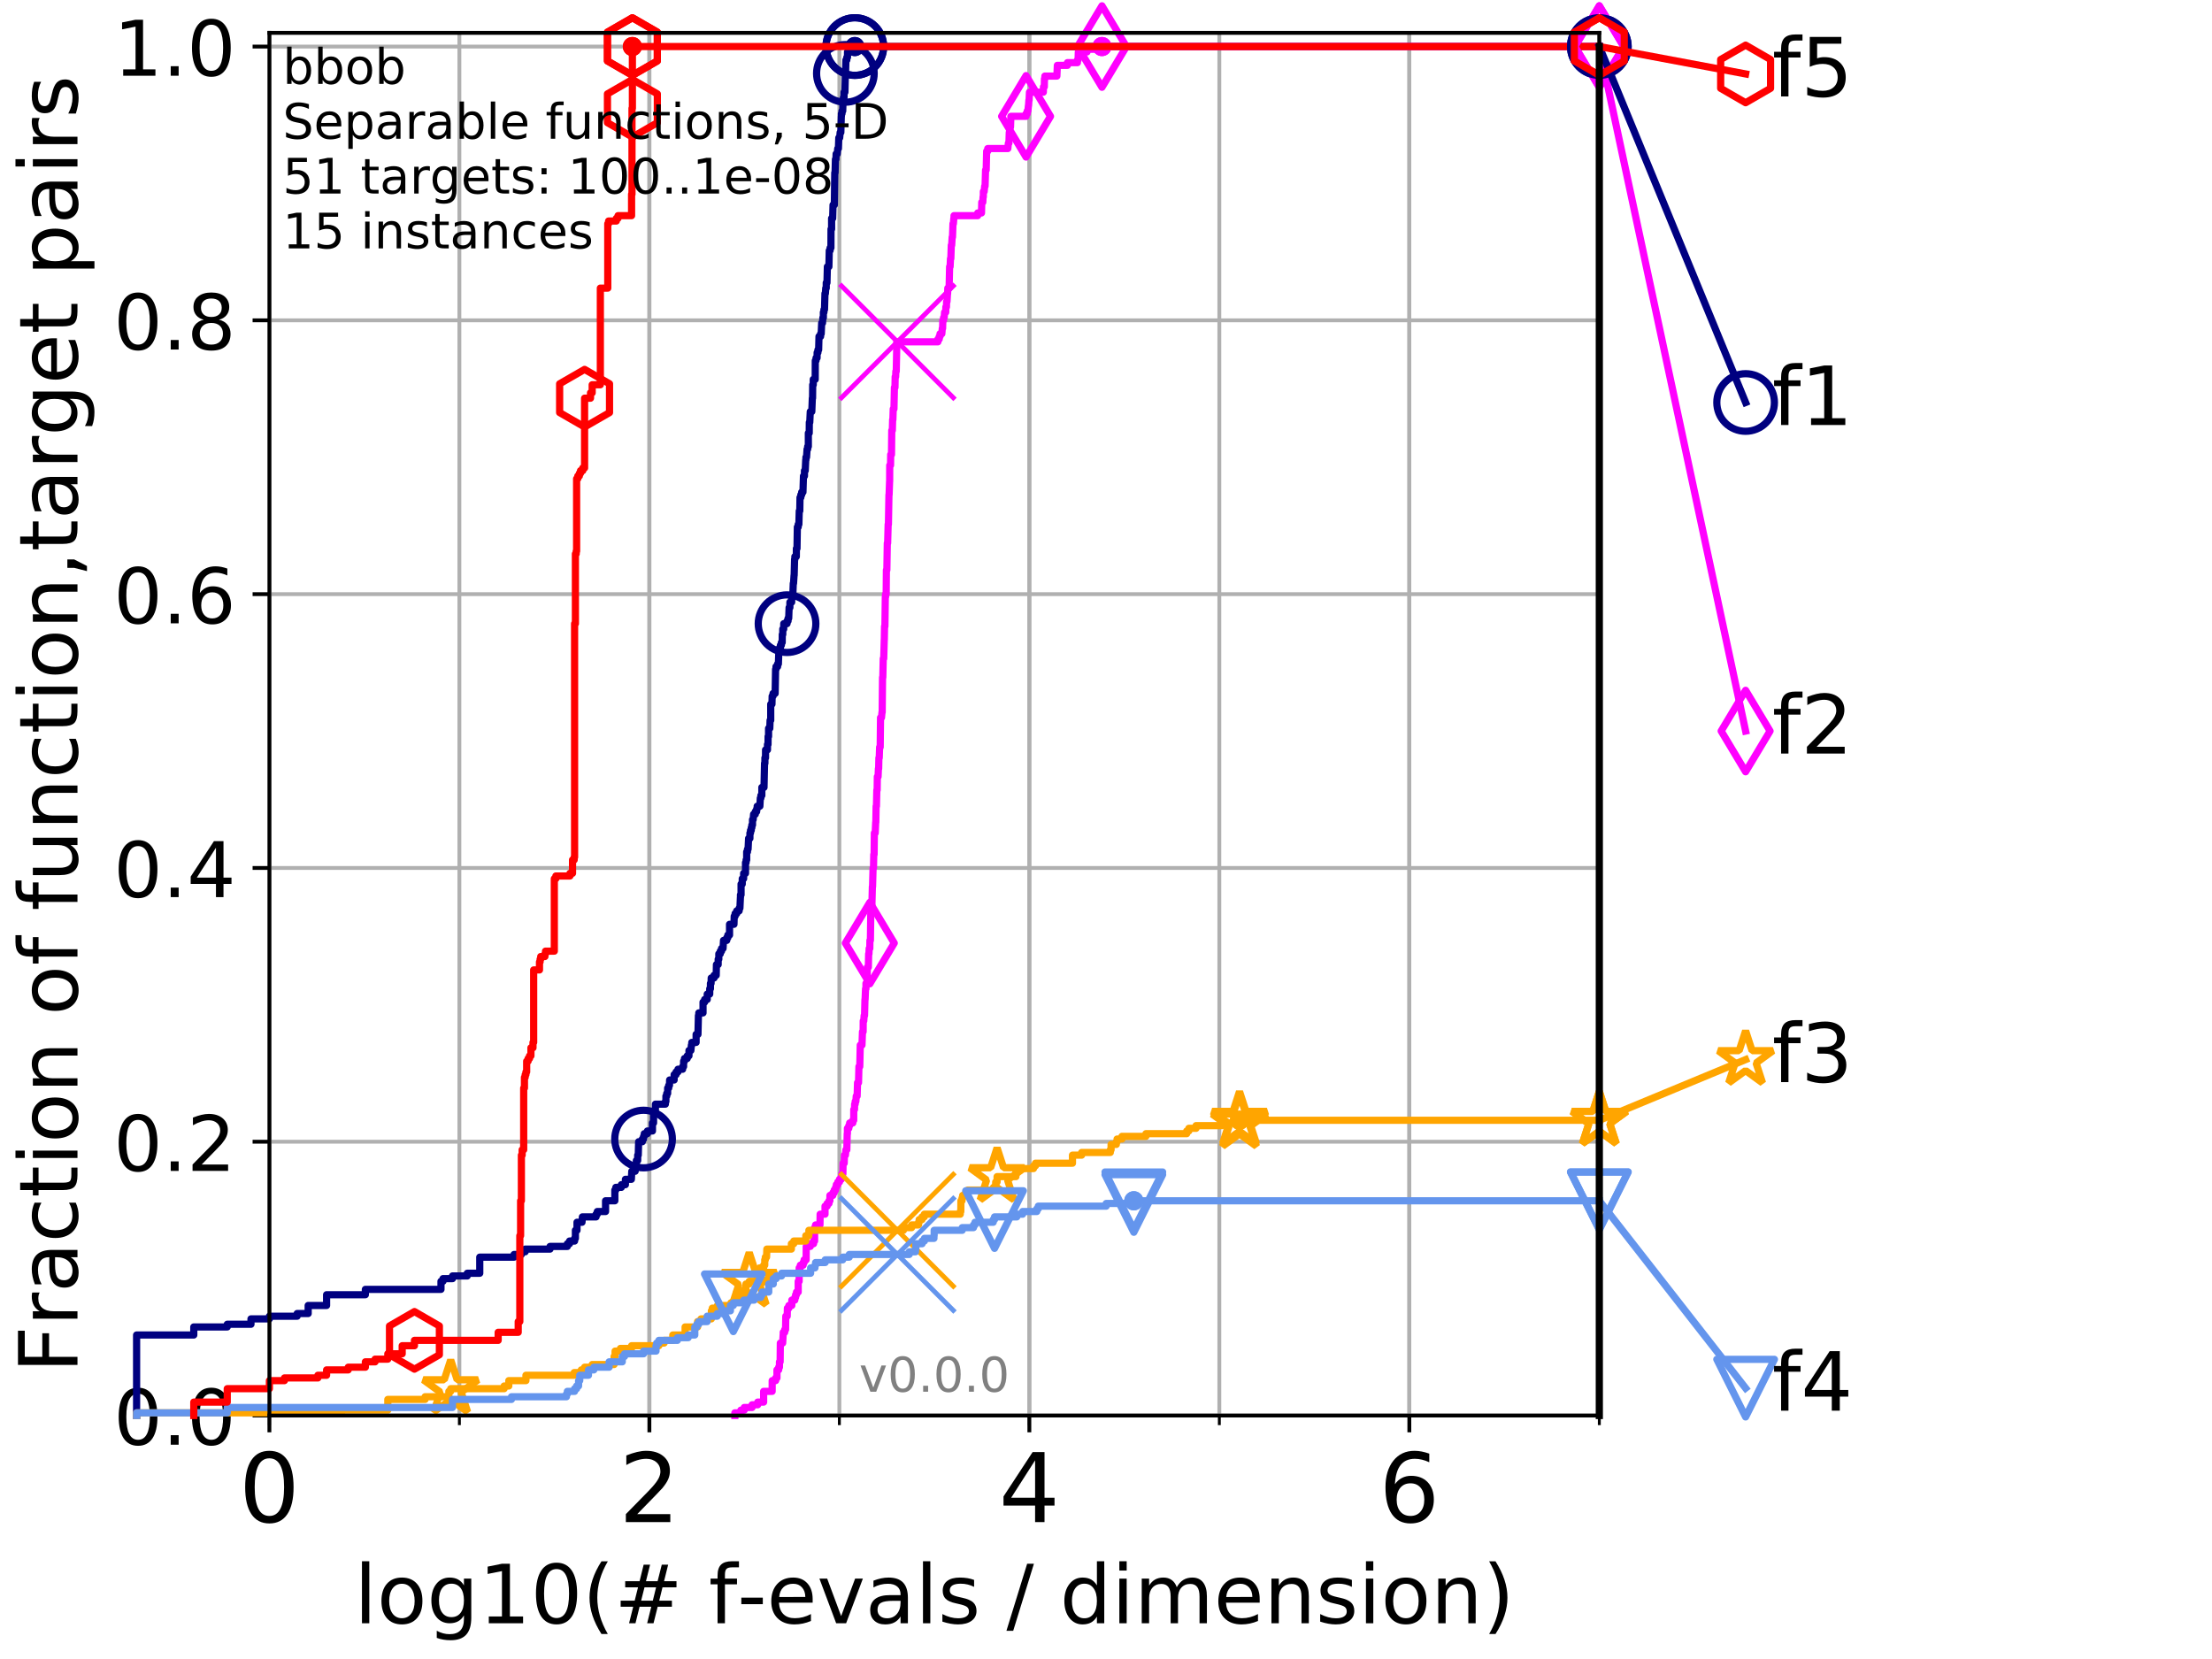 <?xml version="1.0" encoding="utf-8" standalone="no"?>
<!DOCTYPE svg PUBLIC "-//W3C//DTD SVG 1.1//EN"
  "http://www.w3.org/Graphics/SVG/1.1/DTD/svg11.dtd">
<!-- Created with matplotlib (http://matplotlib.org/) -->
<svg height="345.6pt" version="1.1" viewBox="0 0 460.8 345.6" width="460.8pt" xmlns="http://www.w3.org/2000/svg" xmlns:xlink="http://www.w3.org/1999/xlink">
 <defs>
  <style type="text/css">
*{stroke-linecap:butt;stroke-linejoin:round;}
  </style>
 </defs>
 <g id="figure_1">
  <g id="patch_1">
   <path d="M 0 345.6 
L 460.8 345.6 
L 460.8 0 
L 0 0 
z
" style="fill:#ffffff;"/>
  </g>
  <g id="axes_1">
   <g id="patch_2">
    <path d="M 56.12 294.88 
L 333.168 294.88 
L 333.168 6.845 
L 56.12 6.845 
z
" style="fill:#ffffff;"/>
   </g>
   <g id="matplotlib.axis_1">
    <g id="xtick_1">
     <g id="line2d_1">
      <path clip-path="url(#p81c767f2d5)" d="M 56.12 294.88 
L 56.12 6.845 
" style="fill:none;stroke:#b0b0b0;stroke-linecap:square;stroke-width:0.8;"/>
     </g>
     <g id="line2d_2">
      <defs>
       <path d="M 0 0 
L 0 3.5 
" id="mc67d68eae4" style="stroke:#000000;stroke-width:0.8;"/>
      </defs>
      <g>
       <use style="stroke:#000000;stroke-width:0.8;" x="56.12" xlink:href="#mc67d68eae4" y="294.88"/>
      </g>
     </g>
     <g id="text_1">
      <!-- 0 -->
      <defs>
       <path d="M 31.781 66.406 
Q 24.172 66.406 20.328 58.906 
Q 16.5 51.422 16.5 36.375 
Q 16.5 21.391 20.328 13.891 
Q 24.172 6.391 31.781 6.391 
Q 39.453 6.391 43.281 13.891 
Q 47.125 21.391 47.125 36.375 
Q 47.125 51.422 43.281 58.906 
Q 39.453 66.406 31.781 66.406 
z
M 31.781 74.219 
Q 44.047 74.219 50.516 64.516 
Q 56.984 54.828 56.984 36.375 
Q 56.984 17.969 50.516 8.266 
Q 44.047 -1.422 31.781 -1.422 
Q 19.531 -1.422 13.062 8.266 
Q 6.594 17.969 6.594 36.375 
Q 6.594 54.828 13.062 64.516 
Q 19.531 74.219 31.781 74.219 
z
" id="DejaVuSans-30"/>
      </defs>
      <g transform="translate(49.758 317.077)scale(0.2 -0.2)">
       <use xlink:href="#DejaVuSans-30"/>
      </g>
     </g>
    </g>
    <g id="xtick_2">
     <g id="line2d_3">
      <path clip-path="url(#p81c767f2d5)" d="M 135.277 294.88 
L 135.277 6.845 
" style="fill:none;stroke:#b0b0b0;stroke-linecap:square;stroke-width:0.8;"/>
     </g>
     <g id="line2d_4">
      <g>
       <use style="stroke:#000000;stroke-width:0.8;" x="135.277" xlink:href="#mc67d68eae4" y="294.88"/>
      </g>
     </g>
     <g id="text_2">
      <!-- 2 -->
      <defs>
       <path d="M 19.188 8.297 
L 53.609 8.297 
L 53.609 0 
L 7.328 0 
L 7.328 8.297 
Q 12.938 14.109 22.625 23.891 
Q 32.328 33.688 34.812 36.531 
Q 39.547 41.844 41.422 45.531 
Q 43.312 49.219 43.312 52.781 
Q 43.312 58.594 39.234 62.25 
Q 35.156 65.922 28.609 65.922 
Q 23.969 65.922 18.812 64.312 
Q 13.672 62.703 7.812 59.422 
L 7.812 69.391 
Q 13.766 71.781 18.938 73 
Q 24.125 74.219 28.422 74.219 
Q 39.75 74.219 46.484 68.547 
Q 53.219 62.891 53.219 53.422 
Q 53.219 48.922 51.531 44.891 
Q 49.859 40.875 45.406 35.406 
Q 44.188 33.984 37.641 27.219 
Q 31.109 20.453 19.188 8.297 
z
" id="DejaVuSans-32"/>
      </defs>
      <g transform="translate(128.914 317.077)scale(0.2 -0.2)">
       <use xlink:href="#DejaVuSans-32"/>
      </g>
     </g>
    </g>
    <g id="xtick_3">
     <g id="line2d_5">
      <path clip-path="url(#p81c767f2d5)" d="M 214.433 294.88 
L 214.433 6.845 
" style="fill:none;stroke:#b0b0b0;stroke-linecap:square;stroke-width:0.8;"/>
     </g>
     <g id="line2d_6">
      <g>
       <use style="stroke:#000000;stroke-width:0.8;" x="214.433" xlink:href="#mc67d68eae4" y="294.88"/>
      </g>
     </g>
     <g id="text_3">
      <!-- 4 -->
      <defs>
       <path d="M 37.797 64.312 
L 12.891 25.391 
L 37.797 25.391 
z
M 35.203 72.906 
L 47.609 72.906 
L 47.609 25.391 
L 58.016 25.391 
L 58.016 17.188 
L 47.609 17.188 
L 47.609 0 
L 37.797 0 
L 37.797 17.188 
L 4.891 17.188 
L 4.891 26.703 
z
" id="DejaVuSans-34"/>
      </defs>
      <g transform="translate(208.071 317.077)scale(0.2 -0.2)">
       <use xlink:href="#DejaVuSans-34"/>
      </g>
     </g>
    </g>
    <g id="xtick_4">
     <g id="line2d_7">
      <path clip-path="url(#p81c767f2d5)" d="M 293.59 294.88 
L 293.59 6.845 
" style="fill:none;stroke:#b0b0b0;stroke-linecap:square;stroke-width:0.8;"/>
     </g>
     <g id="line2d_8">
      <g>
       <use style="stroke:#000000;stroke-width:0.8;" x="293.59" xlink:href="#mc67d68eae4" y="294.88"/>
      </g>
     </g>
     <g id="text_4">
      <!-- 6 -->
      <defs>
       <path d="M 33.016 40.375 
Q 26.375 40.375 22.484 35.828 
Q 18.609 31.297 18.609 23.391 
Q 18.609 15.531 22.484 10.953 
Q 26.375 6.391 33.016 6.391 
Q 39.656 6.391 43.531 10.953 
Q 47.406 15.531 47.406 23.391 
Q 47.406 31.297 43.531 35.828 
Q 39.656 40.375 33.016 40.375 
z
M 52.594 71.297 
L 52.594 62.312 
Q 48.875 64.062 45.094 64.984 
Q 41.312 65.922 37.594 65.922 
Q 27.828 65.922 22.672 59.328 
Q 17.531 52.734 16.797 39.406 
Q 19.672 43.656 24.016 45.922 
Q 28.375 48.188 33.594 48.188 
Q 44.578 48.188 50.953 41.516 
Q 57.328 34.859 57.328 23.391 
Q 57.328 12.156 50.688 5.359 
Q 44.047 -1.422 33.016 -1.422 
Q 20.359 -1.422 13.672 8.266 
Q 6.984 17.969 6.984 36.375 
Q 6.984 53.656 15.188 63.938 
Q 23.391 74.219 37.203 74.219 
Q 40.922 74.219 44.703 73.484 
Q 48.484 72.75 52.594 71.297 
z
" id="DejaVuSans-36"/>
      </defs>
      <g transform="translate(287.227 317.077)scale(0.2 -0.2)">
       <use xlink:href="#DejaVuSans-36"/>
      </g>
     </g>
    </g>
    <g id="xtick_5">
     <g id="line2d_9">
      <path clip-path="url(#p81c767f2d5)" d="M 56.12 294.88 
L 56.12 6.845 
" style="fill:none;stroke:#b0b0b0;stroke-linecap:square;stroke-width:0.8;"/>
     </g>
     <g id="line2d_10">
      <defs>
       <path d="M 0 0 
L 0 2 
" id="m4d785d09bf" style="stroke:#000000;stroke-width:0.6;"/>
      </defs>
      <g>
       <use style="stroke:#000000;stroke-width:0.6;" x="56.12" xlink:href="#m4d785d09bf" y="294.88"/>
      </g>
     </g>
    </g>
    <g id="xtick_6">
     <g id="line2d_11">
      <path clip-path="url(#p81c767f2d5)" d="M 95.698 294.88 
L 95.698 6.845 
" style="fill:none;stroke:#b0b0b0;stroke-linecap:square;stroke-width:0.8;"/>
     </g>
     <g id="line2d_12">
      <g>
       <use style="stroke:#000000;stroke-width:0.6;" x="95.698" xlink:href="#m4d785d09bf" y="294.88"/>
      </g>
     </g>
    </g>
    <g id="xtick_7">
     <g id="line2d_13">
      <path clip-path="url(#p81c767f2d5)" d="M 135.277 294.88 
L 135.277 6.845 
" style="fill:none;stroke:#b0b0b0;stroke-linecap:square;stroke-width:0.8;"/>
     </g>
     <g id="line2d_14">
      <g>
       <use style="stroke:#000000;stroke-width:0.6;" x="135.277" xlink:href="#m4d785d09bf" y="294.88"/>
      </g>
     </g>
    </g>
    <g id="xtick_8">
     <g id="line2d_15">
      <path clip-path="url(#p81c767f2d5)" d="M 174.855 294.88 
L 174.855 6.845 
" style="fill:none;stroke:#b0b0b0;stroke-linecap:square;stroke-width:0.8;"/>
     </g>
     <g id="line2d_16">
      <g>
       <use style="stroke:#000000;stroke-width:0.6;" x="174.855" xlink:href="#m4d785d09bf" y="294.88"/>
      </g>
     </g>
    </g>
    <g id="xtick_9">
     <g id="line2d_17">
      <path clip-path="url(#p81c767f2d5)" d="M 214.433 294.88 
L 214.433 6.845 
" style="fill:none;stroke:#b0b0b0;stroke-linecap:square;stroke-width:0.8;"/>
     </g>
     <g id="line2d_18">
      <g>
       <use style="stroke:#000000;stroke-width:0.6;" x="214.433" xlink:href="#m4d785d09bf" y="294.88"/>
      </g>
     </g>
    </g>
    <g id="xtick_10">
     <g id="line2d_19">
      <path clip-path="url(#p81c767f2d5)" d="M 254.011 294.88 
L 254.011 6.845 
" style="fill:none;stroke:#b0b0b0;stroke-linecap:square;stroke-width:0.8;"/>
     </g>
     <g id="line2d_20">
      <g>
       <use style="stroke:#000000;stroke-width:0.6;" x="254.011" xlink:href="#m4d785d09bf" y="294.88"/>
      </g>
     </g>
    </g>
    <g id="xtick_11">
     <g id="line2d_21">
      <path clip-path="url(#p81c767f2d5)" d="M 293.59 294.88 
L 293.59 6.845 
" style="fill:none;stroke:#b0b0b0;stroke-linecap:square;stroke-width:0.8;"/>
     </g>
     <g id="line2d_22">
      <g>
       <use style="stroke:#000000;stroke-width:0.6;" x="293.59" xlink:href="#m4d785d09bf" y="294.88"/>
      </g>
     </g>
    </g>
    <g id="xtick_12">
     <g id="line2d_23">
      <path clip-path="url(#p81c767f2d5)" d="M 333.168 294.88 
L 333.168 6.845 
" style="fill:none;stroke:#b0b0b0;stroke-linecap:square;stroke-width:0.8;"/>
     </g>
     <g id="line2d_24">
      <g>
       <use style="stroke:#000000;stroke-width:0.6;" x="333.168" xlink:href="#m4d785d09bf" y="294.88"/>
      </g>
     </g>
    </g>
    <g id="text_5">
     <!-- log10(# f-evals / dimension) -->
     <defs>
      <path d="M 9.422 75.984 
L 18.406 75.984 
L 18.406 0 
L 9.422 0 
z
" id="DejaVuSans-6c"/>
      <path d="M 30.609 48.391 
Q 23.391 48.391 19.188 42.75 
Q 14.984 37.109 14.984 27.297 
Q 14.984 17.484 19.156 11.844 
Q 23.344 6.203 30.609 6.203 
Q 37.797 6.203 41.984 11.859 
Q 46.188 17.531 46.188 27.297 
Q 46.188 37.016 41.984 42.703 
Q 37.797 48.391 30.609 48.391 
z
M 30.609 56 
Q 42.328 56 49.016 48.375 
Q 55.719 40.766 55.719 27.297 
Q 55.719 13.875 49.016 6.219 
Q 42.328 -1.422 30.609 -1.422 
Q 18.844 -1.422 12.172 6.219 
Q 5.516 13.875 5.516 27.297 
Q 5.516 40.766 12.172 48.375 
Q 18.844 56 30.609 56 
z
" id="DejaVuSans-6f"/>
      <path d="M 45.406 27.984 
Q 45.406 37.75 41.375 43.109 
Q 37.359 48.484 30.078 48.484 
Q 22.859 48.484 18.828 43.109 
Q 14.797 37.75 14.797 27.984 
Q 14.797 18.266 18.828 12.891 
Q 22.859 7.516 30.078 7.516 
Q 37.359 7.516 41.375 12.891 
Q 45.406 18.266 45.406 27.984 
z
M 54.391 6.781 
Q 54.391 -7.172 48.188 -13.984 
Q 42 -20.797 29.203 -20.797 
Q 24.469 -20.797 20.266 -20.094 
Q 16.062 -19.391 12.109 -17.922 
L 12.109 -9.188 
Q 16.062 -11.328 19.922 -12.344 
Q 23.781 -13.375 27.781 -13.375 
Q 36.625 -13.375 41.016 -8.766 
Q 45.406 -4.156 45.406 5.172 
L 45.406 9.625 
Q 42.625 4.781 38.281 2.391 
Q 33.938 0 27.875 0 
Q 17.828 0 11.672 7.656 
Q 5.516 15.328 5.516 27.984 
Q 5.516 40.672 11.672 48.328 
Q 17.828 56 27.875 56 
Q 33.938 56 38.281 53.609 
Q 42.625 51.219 45.406 46.391 
L 45.406 54.688 
L 54.391 54.688 
z
" id="DejaVuSans-67"/>
      <path d="M 12.406 8.297 
L 28.516 8.297 
L 28.516 63.922 
L 10.984 60.406 
L 10.984 69.391 
L 28.422 72.906 
L 38.281 72.906 
L 38.281 8.297 
L 54.391 8.297 
L 54.391 0 
L 12.406 0 
z
" id="DejaVuSans-31"/>
      <path d="M 31 75.875 
Q 24.469 64.656 21.281 53.656 
Q 18.109 42.672 18.109 31.391 
Q 18.109 20.125 21.312 9.062 
Q 24.516 -2 31 -13.188 
L 23.188 -13.188 
Q 15.875 -1.703 12.234 9.375 
Q 8.594 20.453 8.594 31.391 
Q 8.594 42.281 12.203 53.312 
Q 15.828 64.359 23.188 75.875 
z
" id="DejaVuSans-28"/>
      <path d="M 51.125 44 
L 36.922 44 
L 32.812 27.688 
L 47.125 27.688 
z
M 43.797 71.781 
L 38.719 51.516 
L 52.984 51.516 
L 58.109 71.781 
L 65.922 71.781 
L 60.891 51.516 
L 76.125 51.516 
L 76.125 44 
L 58.984 44 
L 54.984 27.688 
L 70.516 27.688 
L 70.516 20.219 
L 53.078 20.219 
L 48 0 
L 40.188 0 
L 45.219 20.219 
L 30.906 20.219 
L 25.875 0 
L 18.016 0 
L 23.094 20.219 
L 7.719 20.219 
L 7.719 27.688 
L 24.906 27.688 
L 29 44 
L 13.281 44 
L 13.281 51.516 
L 30.906 51.516 
L 35.891 71.781 
z
" id="DejaVuSans-23"/>
      <path id="DejaVuSans-20"/>
      <path d="M 37.109 75.984 
L 37.109 68.5 
L 28.516 68.5 
Q 23.688 68.5 21.797 66.547 
Q 19.922 64.594 19.922 59.516 
L 19.922 54.688 
L 34.719 54.688 
L 34.719 47.703 
L 19.922 47.703 
L 19.922 0 
L 10.891 0 
L 10.891 47.703 
L 2.297 47.703 
L 2.297 54.688 
L 10.891 54.688 
L 10.891 58.5 
Q 10.891 67.625 15.141 71.797 
Q 19.391 75.984 28.609 75.984 
z
" id="DejaVuSans-66"/>
      <path d="M 4.891 31.391 
L 31.203 31.391 
L 31.203 23.391 
L 4.891 23.391 
z
" id="DejaVuSans-2d"/>
      <path d="M 56.203 29.594 
L 56.203 25.203 
L 14.891 25.203 
Q 15.484 15.922 20.484 11.062 
Q 25.484 6.203 34.422 6.203 
Q 39.594 6.203 44.453 7.469 
Q 49.312 8.734 54.109 11.281 
L 54.109 2.781 
Q 49.266 0.734 44.188 -0.344 
Q 39.109 -1.422 33.891 -1.422 
Q 20.797 -1.422 13.156 6.188 
Q 5.516 13.812 5.516 26.812 
Q 5.516 40.234 12.766 48.109 
Q 20.016 56 32.328 56 
Q 43.359 56 49.781 48.891 
Q 56.203 41.797 56.203 29.594 
z
M 47.219 32.234 
Q 47.125 39.594 43.094 43.984 
Q 39.062 48.391 32.422 48.391 
Q 24.906 48.391 20.391 44.141 
Q 15.875 39.891 15.188 32.172 
z
" id="DejaVuSans-65"/>
      <path d="M 2.984 54.688 
L 12.5 54.688 
L 29.594 8.797 
L 46.688 54.688 
L 56.203 54.688 
L 35.688 0 
L 23.484 0 
z
" id="DejaVuSans-76"/>
      <path d="M 34.281 27.484 
Q 23.391 27.484 19.188 25 
Q 14.984 22.516 14.984 16.5 
Q 14.984 11.719 18.141 8.906 
Q 21.297 6.109 26.703 6.109 
Q 34.188 6.109 38.703 11.406 
Q 43.219 16.703 43.219 25.484 
L 43.219 27.484 
z
M 52.203 31.203 
L 52.203 0 
L 43.219 0 
L 43.219 8.297 
Q 40.141 3.328 35.547 0.953 
Q 30.953 -1.422 24.312 -1.422 
Q 15.922 -1.422 10.953 3.297 
Q 6 8.016 6 15.922 
Q 6 25.141 12.172 29.828 
Q 18.359 34.516 30.609 34.516 
L 43.219 34.516 
L 43.219 35.406 
Q 43.219 41.609 39.141 45 
Q 35.062 48.391 27.688 48.391 
Q 23 48.391 18.547 47.266 
Q 14.109 46.141 10.016 43.891 
L 10.016 52.203 
Q 14.938 54.109 19.578 55.047 
Q 24.219 56 28.609 56 
Q 40.484 56 46.344 49.844 
Q 52.203 43.703 52.203 31.203 
z
" id="DejaVuSans-61"/>
      <path d="M 44.281 53.078 
L 44.281 44.578 
Q 40.484 46.531 36.375 47.5 
Q 32.281 48.484 27.875 48.484 
Q 21.188 48.484 17.844 46.438 
Q 14.5 44.391 14.5 40.281 
Q 14.5 37.156 16.891 35.375 
Q 19.281 33.594 26.516 31.984 
L 29.594 31.297 
Q 39.156 29.25 43.188 25.516 
Q 47.219 21.781 47.219 15.094 
Q 47.219 7.469 41.188 3.016 
Q 35.156 -1.422 24.609 -1.422 
Q 20.219 -1.422 15.453 -0.562 
Q 10.688 0.297 5.422 2 
L 5.422 11.281 
Q 10.406 8.688 15.234 7.391 
Q 20.062 6.109 24.812 6.109 
Q 31.156 6.109 34.562 8.281 
Q 37.984 10.453 37.984 14.406 
Q 37.984 18.062 35.516 20.016 
Q 33.062 21.969 24.703 23.781 
L 21.578 24.516 
Q 13.234 26.266 9.516 29.906 
Q 5.812 33.547 5.812 39.891 
Q 5.812 47.609 11.281 51.797 
Q 16.75 56 26.812 56 
Q 31.781 56 36.172 55.266 
Q 40.578 54.547 44.281 53.078 
z
" id="DejaVuSans-73"/>
      <path d="M 25.391 72.906 
L 33.688 72.906 
L 8.297 -9.281 
L 0 -9.281 
z
" id="DejaVuSans-2f"/>
      <path d="M 45.406 46.391 
L 45.406 75.984 
L 54.391 75.984 
L 54.391 0 
L 45.406 0 
L 45.406 8.203 
Q 42.578 3.328 38.25 0.953 
Q 33.938 -1.422 27.875 -1.422 
Q 17.969 -1.422 11.734 6.484 
Q 5.516 14.406 5.516 27.297 
Q 5.516 40.188 11.734 48.094 
Q 17.969 56 27.875 56 
Q 33.938 56 38.25 53.625 
Q 42.578 51.266 45.406 46.391 
z
M 14.797 27.297 
Q 14.797 17.391 18.875 11.75 
Q 22.953 6.109 30.078 6.109 
Q 37.203 6.109 41.297 11.75 
Q 45.406 17.391 45.406 27.297 
Q 45.406 37.203 41.297 42.844 
Q 37.203 48.484 30.078 48.484 
Q 22.953 48.484 18.875 42.844 
Q 14.797 37.203 14.797 27.297 
z
" id="DejaVuSans-64"/>
      <path d="M 9.422 54.688 
L 18.406 54.688 
L 18.406 0 
L 9.422 0 
z
M 9.422 75.984 
L 18.406 75.984 
L 18.406 64.594 
L 9.422 64.594 
z
" id="DejaVuSans-69"/>
      <path d="M 52 44.188 
Q 55.375 50.25 60.062 53.125 
Q 64.75 56 71.094 56 
Q 79.641 56 84.281 50.016 
Q 88.922 44.047 88.922 33.016 
L 88.922 0 
L 79.891 0 
L 79.891 32.719 
Q 79.891 40.578 77.094 44.375 
Q 74.312 48.188 68.609 48.188 
Q 61.625 48.188 57.562 43.547 
Q 53.516 38.922 53.516 30.906 
L 53.516 0 
L 44.484 0 
L 44.484 32.719 
Q 44.484 40.625 41.703 44.406 
Q 38.922 48.188 33.109 48.188 
Q 26.219 48.188 22.156 43.531 
Q 18.109 38.875 18.109 30.906 
L 18.109 0 
L 9.078 0 
L 9.078 54.688 
L 18.109 54.688 
L 18.109 46.188 
Q 21.188 51.219 25.484 53.609 
Q 29.781 56 35.688 56 
Q 41.656 56 45.828 52.969 
Q 50 49.953 52 44.188 
z
" id="DejaVuSans-6d"/>
      <path d="M 54.891 33.016 
L 54.891 0 
L 45.906 0 
L 45.906 32.719 
Q 45.906 40.484 42.875 44.328 
Q 39.844 48.188 33.797 48.188 
Q 26.516 48.188 22.312 43.547 
Q 18.109 38.922 18.109 30.906 
L 18.109 0 
L 9.078 0 
L 9.078 54.688 
L 18.109 54.688 
L 18.109 46.188 
Q 21.344 51.125 25.703 53.562 
Q 30.078 56 35.797 56 
Q 45.219 56 50.047 50.172 
Q 54.891 44.344 54.891 33.016 
z
" id="DejaVuSans-6e"/>
      <path d="M 8.016 75.875 
L 15.828 75.875 
Q 23.141 64.359 26.781 53.312 
Q 30.422 42.281 30.422 31.391 
Q 30.422 20.453 26.781 9.375 
Q 23.141 -1.703 15.828 -13.188 
L 8.016 -13.188 
Q 14.5 -2 17.703 9.062 
Q 20.906 20.125 20.906 31.391 
Q 20.906 42.672 17.703 53.656 
Q 14.5 64.656 8.016 75.875 
z
" id="DejaVuSans-29"/>
     </defs>
     <g transform="translate(73.803 338.154)scale(0.17 -0.17)">
      <use xlink:href="#DejaVuSans-6c"/>
      <use x="27.783" xlink:href="#DejaVuSans-6f"/>
      <use x="88.965" xlink:href="#DejaVuSans-67"/>
      <use x="152.441" xlink:href="#DejaVuSans-31"/>
      <use x="216.064" xlink:href="#DejaVuSans-30"/>
      <use x="279.688" xlink:href="#DejaVuSans-28"/>
      <use x="318.701" xlink:href="#DejaVuSans-23"/>
      <use x="402.49" xlink:href="#DejaVuSans-20"/>
      <use x="434.277" xlink:href="#DejaVuSans-66"/>
      <use x="469.404" xlink:href="#DejaVuSans-2d"/>
      <use x="505.488" xlink:href="#DejaVuSans-65"/>
      <use x="567.012" xlink:href="#DejaVuSans-76"/>
      <use x="626.191" xlink:href="#DejaVuSans-61"/>
      <use x="687.471" xlink:href="#DejaVuSans-6c"/>
      <use x="715.254" xlink:href="#DejaVuSans-73"/>
      <use x="767.354" xlink:href="#DejaVuSans-20"/>
      <use x="799.141" xlink:href="#DejaVuSans-2f"/>
      <use x="832.832" xlink:href="#DejaVuSans-20"/>
      <use x="864.619" xlink:href="#DejaVuSans-64"/>
      <use x="928.096" xlink:href="#DejaVuSans-69"/>
      <use x="955.879" xlink:href="#DejaVuSans-6d"/>
      <use x="1053.291" xlink:href="#DejaVuSans-65"/>
      <use x="1114.814" xlink:href="#DejaVuSans-6e"/>
      <use x="1178.193" xlink:href="#DejaVuSans-73"/>
      <use x="1230.293" xlink:href="#DejaVuSans-69"/>
      <use x="1258.076" xlink:href="#DejaVuSans-6f"/>
      <use x="1319.258" xlink:href="#DejaVuSans-6e"/>
      <use x="1382.637" xlink:href="#DejaVuSans-29"/>
     </g>
    </g>
   </g>
   <g id="matplotlib.axis_2">
    <g id="ytick_1">
     <g id="line2d_25">
      <path clip-path="url(#p81c767f2d5)" d="M 56.12 294.88 
L 333.168 294.88 
" style="fill:none;stroke:#b0b0b0;stroke-linecap:square;stroke-width:0.8;"/>
     </g>
     <g id="line2d_26">
      <defs>
       <path d="M 0 0 
L -3.5 0 
" id="m64bbce032b" style="stroke:#000000;stroke-width:0.8;"/>
      </defs>
      <g>
       <use style="stroke:#000000;stroke-width:0.8;" x="56.12" xlink:href="#m64bbce032b" y="294.88"/>
      </g>
     </g>
     <g id="text_6">
      <!-- 0.0 -->
      <defs>
       <path d="M 10.688 12.406 
L 21 12.406 
L 21 0 
L 10.688 0 
z
" id="DejaVuSans-2e"/>
      </defs>
      <g transform="translate(23.675 300.959)scale(0.16 -0.16)">
       <use xlink:href="#DejaVuSans-30"/>
       <use x="63.623" xlink:href="#DejaVuSans-2e"/>
       <use x="95.41" xlink:href="#DejaVuSans-30"/>
      </g>
     </g>
    </g>
    <g id="ytick_2">
     <g id="line2d_27">
      <path clip-path="url(#p81c767f2d5)" d="M 56.12 237.843 
L 333.168 237.843 
" style="fill:none;stroke:#b0b0b0;stroke-linecap:square;stroke-width:0.8;"/>
     </g>
     <g id="line2d_28">
      <g>
       <use style="stroke:#000000;stroke-width:0.8;" x="56.12" xlink:href="#m64bbce032b" y="237.843"/>
      </g>
     </g>
     <g id="text_7">
      <!-- 0.2 -->
      <g transform="translate(23.675 243.922)scale(0.16 -0.16)">
       <use xlink:href="#DejaVuSans-30"/>
       <use x="63.623" xlink:href="#DejaVuSans-2e"/>
       <use x="95.41" xlink:href="#DejaVuSans-32"/>
      </g>
     </g>
    </g>
    <g id="ytick_3">
     <g id="line2d_29">
      <path clip-path="url(#p81c767f2d5)" d="M 56.12 180.807 
L 333.168 180.807 
" style="fill:none;stroke:#b0b0b0;stroke-linecap:square;stroke-width:0.8;"/>
     </g>
     <g id="line2d_30">
      <g>
       <use style="stroke:#000000;stroke-width:0.8;" x="56.12" xlink:href="#m64bbce032b" y="180.807"/>
      </g>
     </g>
     <g id="text_8">
      <!-- 0.4 -->
      <g transform="translate(23.675 186.886)scale(0.16 -0.16)">
       <use xlink:href="#DejaVuSans-30"/>
       <use x="63.623" xlink:href="#DejaVuSans-2e"/>
       <use x="95.41" xlink:href="#DejaVuSans-34"/>
      </g>
     </g>
    </g>
    <g id="ytick_4">
     <g id="line2d_31">
      <path clip-path="url(#p81c767f2d5)" d="M 56.12 123.77 
L 333.168 123.77 
" style="fill:none;stroke:#b0b0b0;stroke-linecap:square;stroke-width:0.8;"/>
     </g>
     <g id="line2d_32">
      <g>
       <use style="stroke:#000000;stroke-width:0.8;" x="56.12" xlink:href="#m64bbce032b" y="123.77"/>
      </g>
     </g>
     <g id="text_9">
      <!-- 0.6 -->
      <g transform="translate(23.675 129.849)scale(0.16 -0.16)">
       <use xlink:href="#DejaVuSans-30"/>
       <use x="63.623" xlink:href="#DejaVuSans-2e"/>
       <use x="95.41" xlink:href="#DejaVuSans-36"/>
      </g>
     </g>
    </g>
    <g id="ytick_5">
     <g id="line2d_33">
      <path clip-path="url(#p81c767f2d5)" d="M 56.12 66.734 
L 333.168 66.734 
" style="fill:none;stroke:#b0b0b0;stroke-linecap:square;stroke-width:0.8;"/>
     </g>
     <g id="line2d_34">
      <g>
       <use style="stroke:#000000;stroke-width:0.8;" x="56.12" xlink:href="#m64bbce032b" y="66.734"/>
      </g>
     </g>
     <g id="text_10">
      <!-- 0.8 -->
      <defs>
       <path d="M 31.781 34.625 
Q 24.75 34.625 20.719 30.859 
Q 16.703 27.094 16.703 20.516 
Q 16.703 13.922 20.719 10.156 
Q 24.75 6.391 31.781 6.391 
Q 38.812 6.391 42.859 10.172 
Q 46.922 13.969 46.922 20.516 
Q 46.922 27.094 42.891 30.859 
Q 38.875 34.625 31.781 34.625 
z
M 21.922 38.812 
Q 15.578 40.375 12.031 44.719 
Q 8.5 49.078 8.5 55.328 
Q 8.5 64.062 14.719 69.141 
Q 20.953 74.219 31.781 74.219 
Q 42.672 74.219 48.875 69.141 
Q 55.078 64.062 55.078 55.328 
Q 55.078 49.078 51.531 44.719 
Q 48 40.375 41.703 38.812 
Q 48.828 37.156 52.797 32.312 
Q 56.781 27.484 56.781 20.516 
Q 56.781 9.906 50.312 4.234 
Q 43.844 -1.422 31.781 -1.422 
Q 19.734 -1.422 13.25 4.234 
Q 6.781 9.906 6.781 20.516 
Q 6.781 27.484 10.781 32.312 
Q 14.797 37.156 21.922 38.812 
z
M 18.312 54.391 
Q 18.312 48.734 21.844 45.562 
Q 25.391 42.391 31.781 42.391 
Q 38.141 42.391 41.719 45.562 
Q 45.312 48.734 45.312 54.391 
Q 45.312 60.062 41.719 63.234 
Q 38.141 66.406 31.781 66.406 
Q 25.391 66.406 21.844 63.234 
Q 18.312 60.062 18.312 54.391 
z
" id="DejaVuSans-38"/>
      </defs>
      <g transform="translate(23.675 72.812)scale(0.16 -0.16)">
       <use xlink:href="#DejaVuSans-30"/>
       <use x="63.623" xlink:href="#DejaVuSans-2e"/>
       <use x="95.41" xlink:href="#DejaVuSans-38"/>
      </g>
     </g>
    </g>
    <g id="ytick_6">
     <g id="line2d_35">
      <path clip-path="url(#p81c767f2d5)" d="M 56.12 9.697 
L 333.168 9.697 
" style="fill:none;stroke:#b0b0b0;stroke-linecap:square;stroke-width:0.8;"/>
     </g>
     <g id="line2d_36">
      <g>
       <use style="stroke:#000000;stroke-width:0.8;" x="56.12" xlink:href="#m64bbce032b" y="9.697"/>
      </g>
     </g>
     <g id="text_11">
      <!-- 1.0 -->
      <g transform="translate(23.675 15.776)scale(0.16 -0.16)">
       <use xlink:href="#DejaVuSans-31"/>
       <use x="63.623" xlink:href="#DejaVuSans-2e"/>
       <use x="95.41" xlink:href="#DejaVuSans-30"/>
      </g>
     </g>
    </g>
    <g id="text_12">
     <!-- Fraction of function,target pairs -->
     <defs>
      <path d="M 9.812 72.906 
L 51.703 72.906 
L 51.703 64.594 
L 19.672 64.594 
L 19.672 43.109 
L 48.578 43.109 
L 48.578 34.812 
L 19.672 34.812 
L 19.672 0 
L 9.812 0 
z
" id="DejaVuSans-46"/>
      <path d="M 41.109 46.297 
Q 39.594 47.172 37.812 47.578 
Q 36.031 48 33.891 48 
Q 26.266 48 22.188 43.047 
Q 18.109 38.094 18.109 28.812 
L 18.109 0 
L 9.078 0 
L 9.078 54.688 
L 18.109 54.688 
L 18.109 46.188 
Q 20.953 51.172 25.484 53.578 
Q 30.031 56 36.531 56 
Q 37.453 56 38.578 55.875 
Q 39.703 55.766 41.062 55.516 
z
" id="DejaVuSans-72"/>
      <path d="M 48.781 52.594 
L 48.781 44.188 
Q 44.969 46.297 41.141 47.344 
Q 37.312 48.391 33.406 48.391 
Q 24.656 48.391 19.812 42.844 
Q 14.984 37.312 14.984 27.297 
Q 14.984 17.281 19.812 11.734 
Q 24.656 6.203 33.406 6.203 
Q 37.312 6.203 41.141 7.25 
Q 44.969 8.297 48.781 10.406 
L 48.781 2.094 
Q 45.016 0.344 40.984 -0.531 
Q 36.969 -1.422 32.422 -1.422 
Q 20.062 -1.422 12.781 6.344 
Q 5.516 14.109 5.516 27.297 
Q 5.516 40.672 12.859 48.328 
Q 20.219 56 33.016 56 
Q 37.156 56 41.109 55.141 
Q 45.062 54.297 48.781 52.594 
z
" id="DejaVuSans-63"/>
      <path d="M 18.312 70.219 
L 18.312 54.688 
L 36.812 54.688 
L 36.812 47.703 
L 18.312 47.703 
L 18.312 18.016 
Q 18.312 11.328 20.141 9.422 
Q 21.969 7.516 27.594 7.516 
L 36.812 7.516 
L 36.812 0 
L 27.594 0 
Q 17.188 0 13.234 3.875 
Q 9.281 7.766 9.281 18.016 
L 9.281 47.703 
L 2.688 47.703 
L 2.688 54.688 
L 9.281 54.688 
L 9.281 70.219 
z
" id="DejaVuSans-74"/>
      <path d="M 8.5 21.578 
L 8.5 54.688 
L 17.484 54.688 
L 17.484 21.922 
Q 17.484 14.156 20.5 10.266 
Q 23.531 6.391 29.594 6.391 
Q 36.859 6.391 41.078 11.031 
Q 45.312 15.672 45.312 23.688 
L 45.312 54.688 
L 54.297 54.688 
L 54.297 0 
L 45.312 0 
L 45.312 8.406 
Q 42.047 3.422 37.719 1 
Q 33.406 -1.422 27.688 -1.422 
Q 18.266 -1.422 13.375 4.438 
Q 8.5 10.297 8.5 21.578 
z
M 31.109 56 
z
" id="DejaVuSans-75"/>
      <path d="M 11.719 12.406 
L 22.016 12.406 
L 22.016 4 
L 14.016 -11.625 
L 7.719 -11.625 
L 11.719 4 
z
" id="DejaVuSans-2c"/>
      <path d="M 18.109 8.203 
L 18.109 -20.797 
L 9.078 -20.797 
L 9.078 54.688 
L 18.109 54.688 
L 18.109 46.391 
Q 20.953 51.266 25.266 53.625 
Q 29.594 56 35.594 56 
Q 45.562 56 51.781 48.094 
Q 58.016 40.188 58.016 27.297 
Q 58.016 14.406 51.781 6.484 
Q 45.562 -1.422 35.594 -1.422 
Q 29.594 -1.422 25.266 0.953 
Q 20.953 3.328 18.109 8.203 
z
M 48.688 27.297 
Q 48.688 37.203 44.609 42.844 
Q 40.531 48.484 33.406 48.484 
Q 26.266 48.484 22.188 42.844 
Q 18.109 37.203 18.109 27.297 
Q 18.109 17.391 22.188 11.75 
Q 26.266 6.109 33.406 6.109 
Q 40.531 6.109 44.609 11.75 
Q 48.688 17.391 48.688 27.297 
z
" id="DejaVuSans-70"/>
     </defs>
     <g transform="translate(16.14 286.002)rotate(-90)scale(0.17 -0.17)">
      <use xlink:href="#DejaVuSans-46"/>
      <use x="57.41" xlink:href="#DejaVuSans-72"/>
      <use x="98.523" xlink:href="#DejaVuSans-61"/>
      <use x="159.803" xlink:href="#DejaVuSans-63"/>
      <use x="214.783" xlink:href="#DejaVuSans-74"/>
      <use x="253.992" xlink:href="#DejaVuSans-69"/>
      <use x="281.775" xlink:href="#DejaVuSans-6f"/>
      <use x="342.957" xlink:href="#DejaVuSans-6e"/>
      <use x="406.336" xlink:href="#DejaVuSans-20"/>
      <use x="438.123" xlink:href="#DejaVuSans-6f"/>
      <use x="499.305" xlink:href="#DejaVuSans-66"/>
      <use x="534.51" xlink:href="#DejaVuSans-20"/>
      <use x="566.297" xlink:href="#DejaVuSans-66"/>
      <use x="601.502" xlink:href="#DejaVuSans-75"/>
      <use x="664.881" xlink:href="#DejaVuSans-6e"/>
      <use x="728.26" xlink:href="#DejaVuSans-63"/>
      <use x="783.24" xlink:href="#DejaVuSans-74"/>
      <use x="822.449" xlink:href="#DejaVuSans-69"/>
      <use x="850.232" xlink:href="#DejaVuSans-6f"/>
      <use x="911.414" xlink:href="#DejaVuSans-6e"/>
      <use x="974.793" xlink:href="#DejaVuSans-2c"/>
      <use x="1006.58" xlink:href="#DejaVuSans-74"/>
      <use x="1045.789" xlink:href="#DejaVuSans-61"/>
      <use x="1107.068" xlink:href="#DejaVuSans-72"/>
      <use x="1148.166" xlink:href="#DejaVuSans-67"/>
      <use x="1211.643" xlink:href="#DejaVuSans-65"/>
      <use x="1273.166" xlink:href="#DejaVuSans-74"/>
      <use x="1312.375" xlink:href="#DejaVuSans-20"/>
      <use x="1344.162" xlink:href="#DejaVuSans-70"/>
      <use x="1407.639" xlink:href="#DejaVuSans-61"/>
      <use x="1468.918" xlink:href="#DejaVuSans-69"/>
      <use x="1496.701" xlink:href="#DejaVuSans-72"/>
      <use x="1537.814" xlink:href="#DejaVuSans-73"/>
     </g>
    </g>
   </g>
   <g id="line2d_37">
    <defs>
     <path d="M 0 1.5 
C 0.398 1.5 0.779 1.342 1.061 1.061 
C 1.342 0.779 1.5 0.398 1.5 0 
C 1.5 -0.398 1.342 -0.779 1.061 -1.061 
C 0.779 -1.342 0.398 -1.5 0 -1.5 
C -0.398 -1.5 -0.779 -1.342 -1.061 -1.061 
C -1.342 -0.779 -1.5 -0.398 -1.5 0 
C -1.5 0.398 -1.342 0.779 -1.061 1.061 
C -0.779 1.342 -0.398 1.5 0 1.5 
z
" id="m08641decc9" style="stroke:#000080;"/>
    </defs>
    <g>
     <use style="fill:#000080;stroke:#000080;" x="178.072" xlink:href="#m08641decc9" y="9.697"/>
     <use style="fill:#000080;stroke:#000080;" x="178.072" xlink:href="#m08641decc9" y="9.697"/>
    </g>
   </g>
   <g id="line2d_38">
    <path d="M 28.456 294.88 
L 28.456 278.105 
L 40.37 278.105 
L 40.37 276.427 
L 47.34 276.427 
L 47.34 275.868 
L 52.284 275.868 
L 52.284 274.749 
L 56.12 274.749 
L 56.12 274.19 
L 61.903 274.19 
L 61.903 273.631 
L 64.199 273.631 
L 64.199 271.954 
L 68.034 271.954 
L 68.034 269.717 
L 76.113 269.717 
L 76.113 268.598 
L 91.863 268.598 
L 91.863 266.921 
L 92.287 266.921 
L 92.287 266.362 
L 94.265 266.362 
L 94.265 265.803 
L 97.337 265.803 
L 97.337 265.243 
L 99.941 265.243 
L 99.941 261.888 
L 107.089 261.888 
L 107.089 261.329 
L 108.614 261.329 
L 108.614 260.77 
L 109.406 260.77 
L 109.406 260.211 
L 114.582 260.211 
L 114.582 259.652 
L 118.187 259.652 
L 118.187 259.092 
L 118.645 259.092 
L 118.645 258.533 
L 119.698 258.533 
L 119.698 257.974 
L 119.867 257.974 
L 119.867 256.296 
L 120.201 256.296 
L 120.201 254.619 
L 121.243 254.619 
L 121.321 253.501 
L 124.168 253.501 
L 124.168 252.941 
L 124.429 252.941 
L 124.429 252.382 
L 126.149 252.382 
L 126.149 250.145 
L 128.082 250.145 
L 128.082 247.909 
L 128.29 247.909 
L 128.29 247.35 
L 129.438 247.35 
L 129.438 246.79 
L 130.286 246.79 
L 130.286 245.672 
L 131.527 245.672 
L 131.612 243.994 
L 132.321 243.994 
L 132.402 242.876 
L 132.564 242.876 
L 132.564 241.758 
L 132.843 241.758 
L 132.843 240.639 
L 132.962 240.639 
L 133.04 237.843 
L 133.806 237.843 
L 133.806 237.284 
L 134.066 237.284 
L 134.066 236.725 
L 134.213 236.725 
L 134.213 236.166 
L 134.859 236.166 
L 134.859 235.607 
L 135.918 235.607 
L 135.918 233.929 
L 136.148 233.929 
L 136.148 231.692 
L 136.375 231.692 
L 136.375 231.133 
L 136.536 231.133 
L 136.536 230.015 
L 138.61 230.015 
L 138.61 229.456 
L 138.723 229.456 
L 138.723 228.337 
L 138.891 228.337 
L 138.891 227.778 
L 139.085 227.778 
L 139.085 226.66 
L 139.304 226.66 
L 139.304 226.101 
L 139.466 226.101 
L 139.493 224.982 
L 140.435 224.982 
L 140.435 223.864 
L 140.838 223.864 
L 140.838 223.305 
L 141.231 223.305 
L 141.231 222.745 
L 142.2 222.745 
L 142.2 222.186 
L 142.406 222.186 
L 142.406 221.068 
L 142.586 221.068 
L 142.586 220.509 
L 143.161 220.509 
L 143.161 219.95 
L 143.526 219.95 
L 143.526 218.831 
L 143.926 218.831 
L 144.029 217.713 
L 144.112 217.713 
L 144.112 217.154 
L 145.013 217.154 
L 145.013 215.476 
L 145.399 215.476 
L 145.494 211.562 
L 145.57 211.562 
L 145.57 211.003 
L 146.453 211.003 
L 146.453 208.766 
L 146.791 208.766 
L 146.791 208.207 
L 147.328 208.207 
L 147.328 207.088 
L 147.848 207.088 
L 147.848 205.97 
L 147.997 205.97 
L 147.997 204.852 
L 148.127 204.852 
L 148.16 203.733 
L 148.751 203.733 
L 148.751 203.174 
L 149.2 203.174 
L 149.246 200.937 
L 149.608 200.937 
L 149.608 199.819 
L 149.742 199.819 
L 149.742 198.701 
L 150.05 198.701 
L 150.05 198.141 
L 150.31 198.141 
L 150.31 197.582 
L 150.623 197.582 
L 150.721 195.905 
L 151.394 195.905 
L 151.394 195.346 
L 151.621 195.346 
L 151.621 194.786 
L 151.976 194.786 
L 151.976 192.55 
L 152.9 192.55 
L 152.95 190.872 
L 153.133 190.872 
L 153.133 190.313 
L 153.47 190.313 
L 153.47 189.754 
L 153.976 189.754 
L 153.976 189.195 
L 154.137 189.195 
L 154.24 186.958 
L 154.252 186.958 
L 154.252 186.399 
L 154.377 186.399 
L 154.377 184.162 
L 154.624 184.162 
L 154.624 183.044 
L 154.911 183.044 
L 154.911 181.925 
L 155.302 181.925 
L 155.302 179.688 
L 155.43 179.688 
L 155.43 179.129 
L 155.547 179.129 
L 155.547 177.452 
L 155.715 177.452 
L 155.715 176.893 
L 155.84 176.893 
L 155.944 174.656 
L 156.22 174.656 
L 156.22 173.537 
L 156.342 173.537 
L 156.342 172.978 
L 156.503 172.978 
L 156.503 172.419 
L 156.622 172.419 
L 156.622 171.86 
L 156.761 171.86 
L 156.761 170.742 
L 156.898 170.742 
L 156.986 169.623 
L 157.342 169.623 
L 157.342 169.064 
L 157.625 169.064 
L 157.625 168.505 
L 157.737 168.505 
L 157.737 167.946 
L 158.296 167.946 
L 158.385 166.268 
L 158.502 166.268 
L 158.502 165.709 
L 158.705 165.709 
L 158.705 164.031 
L 159.157 164.031 
L 159.268 158.999 
L 159.344 158.999 
L 159.344 157.88 
L 159.471 157.88 
L 159.479 156.203 
L 159.878 156.203 
L 159.878 155.084 
L 159.993 155.084 
L 160.009 153.407 
L 160.107 153.407 
L 160.107 151.729 
L 160.364 151.729 
L 160.42 150.052 
L 160.555 150.052 
L 160.555 146.697 
L 160.813 146.697 
L 160.852 145.019 
L 161.038 145.019 
L 161.038 144.46 
L 161.477 144.46 
L 161.567 139.427 
L 161.656 139.427 
L 161.656 138.868 
L 161.986 138.868 
L 161.986 138.309 
L 162.153 138.309 
L 162.232 136.072 
L 162.36 136.072 
L 162.382 134.954 
L 162.579 134.954 
L 162.579 134.395 
L 162.775 134.395 
L 162.775 133.836 
L 162.947 133.836 
L 162.961 132.158 
L 163.064 132.158 
L 163.064 131.04 
L 163.261 131.04 
L 163.267 129.921 
L 163.955 129.921 
L 163.955 129.362 
L 164.168 129.362 
L 164.168 128.803 
L 164.302 128.803 
L 164.384 126.566 
L 164.548 126.566 
L 164.548 125.448 
L 164.919 125.448 
L 164.919 124.329 
L 165.144 124.329 
L 165.253 121.534 
L 165.307 121.534 
L 165.415 119.856 
L 165.438 119.856 
L 165.527 116.501 
L 165.586 116.501 
L 165.586 115.942 
L 165.89 115.942 
L 165.902 114.264 
L 166.029 114.264 
L 166.103 109.791 
L 166.28 109.791 
L 166.28 109.231 
L 166.42 109.231 
L 166.499 106.436 
L 166.61 106.436 
L 166.655 103.64 
L 166.826 103.64 
L 166.826 103.08 
L 167.006 103.08 
L 167.006 102.521 
L 167.27 102.521 
L 167.376 99.166 
L 167.582 99.166 
L 167.582 98.048 
L 167.744 98.048 
L 167.848 95.811 
L 167.889 95.811 
L 167.889 95.252 
L 168.017 95.252 
L 168.124 93.574 
L 168.251 93.574 
L 168.251 93.015 
L 168.392 93.015 
L 168.392 90.219 
L 168.576 90.219 
L 168.596 87.983 
L 168.69 87.983 
L 168.793 85.746 
L 169.113 85.746 
L 169.223 82.95 
L 169.27 82.95 
L 169.299 80.154 
L 169.417 80.154 
L 169.417 79.036 
L 169.823 79.036 
L 169.841 75.121 
L 169.997 75.121 
L 169.997 74.562 
L 170.21 74.562 
L 170.223 73.444 
L 170.385 73.444 
L 170.385 72.885 
L 170.536 72.885 
L 170.611 70.089 
L 170.942 70.089 
L 170.942 69.53 
L 171.071 69.53 
L 171.169 67.293 
L 171.343 67.293 
L 171.419 66.174 
L 171.523 66.174 
L 171.523 65.056 
L 171.64 65.056 
L 171.64 64.497 
L 171.759 64.497 
L 171.854 61.142 
L 171.944 61.142 
L 172.017 60.023 
L 172.122 60.023 
L 172.122 58.905 
L 172.274 58.905 
L 172.358 55.55 
L 172.677 55.55 
L 172.751 52.195 
L 172.925 52.195 
L 172.925 51.636 
L 173.097 51.636 
L 173.116 47.721 
L 173.238 47.721 
L 173.238 45.485 
L 173.459 45.485 
L 173.537 42.689 
L 173.81 42.689 
L 173.897 35.979 
L 173.966 35.979 
L 174.035 33.183 
L 174.142 33.183 
L 174.182 32.064 
L 174.409 32.064 
L 174.515 30.946 
L 174.658 30.946 
L 174.734 28.709 
L 174.92 28.709 
L 175.016 27.591 
L 175.162 27.591 
L 175.259 24.236 
L 175.276 24.236 
L 175.276 23.677 
L 175.403 23.677 
L 175.403 23.117 
L 175.555 23.117 
L 175.602 21.44 
L 175.697 21.44 
L 175.697 20.322 
L 175.83 20.322 
L 175.83 19.203 
L 176.011 19.203 
L 176.108 15.289 
L 176.143 15.289 
L 176.222 12.493 
L 176.409 12.493 
L 176.409 11.934 
L 176.552 11.934 
L 176.552 10.815 
L 176.861 10.815 
L 176.861 10.256 
L 178.072 10.256 
L 178.072 9.697 
L 333.168 9.697 
L 333.168 9.697 
" style="fill:none;stroke:#000080;stroke-linecap:square;stroke-width:1.5;"/>
   </g>
   <g id="line2d_39">
    <defs>
     <path d="M 0 6 
C 1.591 6 3.117 5.368 4.243 4.243 
C 5.368 3.117 6 1.591 6 0 
C 6 -1.591 5.368 -3.117 4.243 -4.243 
C 3.117 -5.368 1.591 -6 0 -6 
C -1.591 -6 -3.117 -5.368 -4.243 -4.243 
C -5.368 -3.117 -6 -1.591 -6 0 
C -6 1.591 -5.368 3.117 -4.243 4.243 
C -3.117 5.368 -1.591 6 0 6 
z
" id="mee89ced583" style="stroke:#000080;stroke-width:1.5;"/>
    </defs>
    <g>
     <use style="fill-opacity:0;stroke:#000080;stroke-width:1.5;" x="134.066" xlink:href="#mee89ced583" y="237.284"/>
     <use style="fill-opacity:0;stroke:#000080;stroke-width:1.5;" x="163.955" xlink:href="#mee89ced583" y="129.921"/>
     <use style="fill-opacity:0;stroke:#000080;stroke-width:1.5;" x="176.108" xlink:href="#mee89ced583" y="15.289"/>
     <use style="fill-opacity:0;stroke:#000080;stroke-width:1.5;" x="178.072" xlink:href="#mee89ced583" y="9.697"/>
     <use style="fill-opacity:0;stroke:#000080;stroke-width:1.5;" x="178.072" xlink:href="#mee89ced583" y="9.697"/>
     <use style="fill-opacity:0;stroke:#000080;stroke-width:1.5;" x="333.168" xlink:href="#mee89ced583" y="9.697"/>
    </g>
   </g>
   <g id="line2d_40">
    <path style="fill:none;stroke:#000080;stroke-linecap:square;stroke-width:1.5;"/>
    <g/>
   </g>
   <g id="line2d_41">
    <defs>
     <path d="M 0 1.5 
C 0.398 1.5 0.779 1.342 1.061 1.061 
C 1.342 0.779 1.5 0.398 1.5 0 
C 1.5 -0.398 1.342 -0.779 1.061 -1.061 
C 0.779 -1.342 0.398 -1.5 0 -1.5 
C -0.398 -1.5 -0.779 -1.342 -1.061 -1.061 
C -1.342 -0.779 -1.5 -0.398 -1.5 0 
C -1.5 0.398 -1.342 0.779 -1.061 1.061 
C -0.779 1.342 -0.398 1.5 0 1.5 
z
" id="m678e351c5f" style="stroke:#ff00ff;"/>
    </defs>
    <g>
     <use style="fill:#ff00ff;stroke:#ff00ff;" x="229.559" xlink:href="#m678e351c5f" y="9.697"/>
     <use style="fill:#ff00ff;stroke:#ff00ff;" x="229.559" xlink:href="#m678e351c5f" y="9.697"/>
    </g>
   </g>
   <g id="line2d_42">
    <path d="M 153.084 294.88 
L 153.084 294.321 
L 154.331 294.321 
L 154.331 293.762 
L 155.042 293.762 
L 155.042 293.202 
L 156.672 293.202 
L 156.672 292.643 
L 157.848 292.643 
L 157.848 292.084 
L 159.079 292.084 
L 159.079 289.847 
L 160.852 289.847 
L 160.86 287.611 
L 161.582 287.611 
L 161.582 287.051 
L 161.855 287.051 
L 161.855 285.374 
L 162.21 285.374 
L 162.21 284.815 
L 162.374 284.815 
L 162.374 283.696 
L 162.516 283.696 
L 162.558 279.782 
L 163.043 279.782 
L 163.139 278.105 
L 163.159 278.105 
L 163.159 277.545 
L 163.469 277.545 
L 163.469 276.986 
L 163.648 276.986 
L 163.694 274.19 
L 163.988 274.19 
L 164.026 272.513 
L 164.34 272.513 
L 164.34 271.954 
L 164.95 271.954 
L 164.95 270.835 
L 165.575 270.835 
L 165.575 270.276 
L 165.739 270.276 
L 165.739 269.717 
L 165.925 269.717 
L 165.925 269.158 
L 166.28 269.158 
L 166.28 266.921 
L 166.477 266.921 
L 166.482 264.125 
L 166.721 264.125 
L 166.721 263.566 
L 167.307 263.566 
L 167.307 263.007 
L 167.514 263.007 
L 167.514 262.447 
L 167.93 262.447 
L 167.956 259.652 
L 168.807 259.652 
L 168.807 259.092 
L 169.478 259.092 
L 169.478 258.533 
L 169.693 258.533 
L 169.698 255.737 
L 169.896 255.737 
L 169.896 255.178 
L 170.812 255.178 
L 170.851 252.941 
L 171.866 252.941 
L 171.866 251.264 
L 172.306 251.264 
L 172.306 250.705 
L 172.693 250.705 
L 172.693 250.145 
L 172.883 250.145 
L 172.887 249.027 
L 173.5 249.027 
L 173.5 248.468 
L 173.784 248.468 
L 173.784 247.909 
L 174.071 247.909 
L 174.071 247.35 
L 174.221 247.35 
L 174.221 246.79 
L 174.532 246.79 
L 174.532 246.231 
L 174.879 246.231 
L 174.879 245.672 
L 175.256 245.672 
L 175.35 244.554 
L 175.588 244.554 
L 175.631 242.317 
L 175.863 242.317 
L 175.908 240.639 
L 176.117 240.639 
L 176.222 239.521 
L 176.412 239.521 
L 176.49 236.166 
L 176.531 236.166 
L 176.531 235.048 
L 176.824 235.048 
L 176.824 234.488 
L 176.998 234.488 
L 176.998 233.929 
L 177.656 233.929 
L 177.656 233.37 
L 177.845 233.37 
L 177.854 231.133 
L 178.009 231.133 
L 178.034 230.015 
L 178.148 230.015 
L 178.148 229.456 
L 178.293 229.456 
L 178.371 228.337 
L 178.558 228.337 
L 178.641 225.541 
L 178.846 225.541 
L 178.931 222.186 
L 179.106 222.186 
L 179.208 217.713 
L 179.567 217.713 
L 179.671 214.917 
L 179.806 214.917 
L 179.824 212.68 
L 179.939 212.68 
L 180.016 211.562 
L 180.1 211.562 
L 180.186 208.207 
L 180.216 208.207 
L 180.309 205.97 
L 180.396 205.97 
L 180.396 204.852 
L 180.616 204.852 
L 180.678 201.497 
L 180.894 201.497 
L 180.955 198.701 
L 181.02 198.701 
L 181.063 197.582 
L 181.199 197.582 
L 181.218 195.905 
L 181.32 195.905 
L 181.397 190.313 
L 181.44 190.313 
L 181.456 188.635 
L 181.631 188.635 
L 181.73 184.721 
L 181.767 184.721 
L 181.877 180.807 
L 181.966 180.807 
L 182.02 178.011 
L 182.093 178.011 
L 182.144 173.537 
L 182.321 173.537 
L 182.421 171.301 
L 182.45 171.301 
L 182.512 167.946 
L 182.58 167.946 
L 182.656 164.591 
L 182.726 164.591 
L 182.765 161.795 
L 182.921 161.795 
L 182.989 160.117 
L 183.041 160.117 
L 183.088 157.88 
L 183.16 157.88 
L 183.238 155.644 
L 183.362 155.644 
L 183.431 149.493 
L 183.632 149.493 
L 183.735 148.374 
L 183.776 148.374 
L 183.85 141.105 
L 183.905 141.105 
L 183.996 137.191 
L 184.097 137.191 
L 184.205 133.276 
L 184.219 133.276 
L 184.268 130.48 
L 184.344 130.48 
L 184.427 124.329 
L 184.486 124.329 
L 184.486 123.77 
L 184.607 123.77 
L 184.654 118.738 
L 184.749 118.738 
L 184.841 113.146 
L 184.912 113.146 
L 185.019 109.231 
L 185.074 109.231 
L 185.184 103.08 
L 185.216 103.08 
L 185.317 100.285 
L 185.33 100.285 
L 185.347 96.929 
L 185.516 96.929 
L 185.546 94.693 
L 185.713 94.693 
L 185.771 89.66 
L 185.891 89.66 
L 185.951 87.423 
L 186.005 87.423 
L 186.076 85.187 
L 186.228 85.187 
L 186.322 80.713 
L 186.439 80.713 
L 186.481 78.476 
L 186.579 78.476 
L 186.619 77.358 
L 186.707 77.358 
L 186.807 72.325 
L 186.821 72.325 
L 186.821 71.207 
L 195.381 71.207 
L 195.381 70.648 
L 195.656 70.648 
L 195.656 70.089 
L 195.825 70.089 
L 195.825 69.53 
L 196.202 69.53 
L 196.294 68.411 
L 196.361 68.411 
L 196.405 66.734 
L 196.556 66.734 
L 196.556 66.174 
L 196.688 66.174 
L 196.771 65.056 
L 197.016 65.056 
L 197.037 63.938 
L 197.166 63.938 
L 197.19 62.819 
L 197.281 62.819 
L 197.378 61.142 
L 197.405 61.142 
L 197.446 60.023 
L 197.717 60.023 
L 197.82 55.55 
L 197.925 55.55 
L 198.001 53.872 
L 198.077 53.872 
L 198.171 51.077 
L 198.253 51.077 
L 198.353 49.399 
L 198.422 49.399 
L 198.52 46.603 
L 198.607 46.603 
L 198.694 45.485 
L 198.739 45.485 
L 198.739 44.926 
L 203.673 44.926 
L 203.673 44.366 
L 204.464 44.366 
L 204.517 42.13 
L 204.733 42.13 
L 204.792 41.011 
L 204.845 41.011 
L 204.854 39.893 
L 205.023 39.893 
L 205.125 38.775 
L 205.211 38.775 
L 205.31 35.419 
L 205.443 35.419 
L 205.536 31.505 
L 205.765 31.505 
L 205.765 30.946 
L 209.951 30.946 
L 210.06 29.828 
L 210.175 29.828 
L 210.248 27.591 
L 210.299 27.591 
L 210.382 26.473 
L 210.51 26.473 
L 210.583 24.236 
L 213.748 24.236 
L 213.748 23.677 
L 213.997 23.677 
L 213.997 23.117 
L 214.131 23.117 
L 214.24 21.999 
L 214.264 21.999 
L 214.335 20.881 
L 214.378 20.881 
L 214.457 19.203 
L 217.344 19.203 
L 217.372 18.085 
L 217.55 18.085 
L 217.574 16.407 
L 217.664 16.407 
L 217.664 15.848 
L 220.168 15.848 
L 220.266 13.611 
L 222.367 13.611 
L 222.367 13.052 
L 224.446 13.052 
L 224.446 12.493 
L 224.583 12.493 
L 224.635 10.815 
L 226.453 10.815 
L 226.453 10.256 
L 229.559 10.256 
L 229.559 9.697 
L 333.168 9.697 
L 333.168 9.697 
" style="fill:none;stroke:#ff00ff;stroke-linecap:square;stroke-width:1.5;"/>
   </g>
   <g id="line2d_43">
    <defs>
     <path d="M -0 8.485 
L 5.091 0 
L 0 -8.485 
L -5.091 -0 
z
" id="m84c61389e5" style="stroke:#ff00ff;stroke-linejoin:miter;stroke-width:1.5;"/>
    </defs>
    <g>
     <use style="fill-opacity:0;stroke:#ff00ff;stroke-linejoin:miter;stroke-width:1.5;" x="181.199" xlink:href="#m84c61389e5" y="196.464"/>
     <use style="fill-opacity:0;stroke:#ff00ff;stroke-linejoin:miter;stroke-width:1.5;" x="213.748" xlink:href="#m84c61389e5" y="24.236"/>
     <use style="fill-opacity:0;stroke:#ff00ff;stroke-linejoin:miter;stroke-width:1.5;" x="229.559" xlink:href="#m84c61389e5" y="9.697"/>
     <use style="fill-opacity:0;stroke:#ff00ff;stroke-linejoin:miter;stroke-width:1.5;" x="333.168" xlink:href="#m84c61389e5" y="9.697"/>
    </g>
   </g>
   <g id="line2d_44">
    <path style="fill:none;stroke:#ff00ff;stroke-linecap:square;stroke-width:1.5;"/>
    <g/>
   </g>
   <g id="line2d_45">
    <path clip-path="url(#p81c767f2d5)" d="M 186.942 71.207 
" style="fill:none;stroke:#ff00ff;stroke-linecap:square;stroke-width:1.5;"/>
    <defs>
     <path d="M -12 12 
L 12 -12 
M -12 -12 
L 12 12 
" id="maf190c9f34" style="stroke:#ff00ff;"/>
    </defs>
    <g clip-path="url(#p81c767f2d5)">
     <use style="fill:#ff00ff;stroke:#ff00ff;" x="186.942" xlink:href="#maf190c9f34" y="71.207"/>
    </g>
   </g>
   <g id="line2d_46">
    <defs>
     <path d="M 0 1.5 
C 0.398 1.5 0.779 1.342 1.061 1.061 
C 1.342 0.779 1.5 0.398 1.5 0 
C 1.5 -0.398 1.342 -0.779 1.061 -1.061 
C 0.779 -1.342 0.398 -1.5 0 -1.5 
C -0.398 -1.5 -0.779 -1.342 -1.061 -1.061 
C -1.342 -0.779 -1.5 -0.398 -1.5 0 
C -1.5 0.398 -1.342 0.779 -1.061 1.061 
C -0.779 1.342 -0.398 1.5 0 1.5 
z
" id="m89cc6455ef" style="stroke:#ffa500;"/>
    </defs>
    <g>
     <use style="fill:#ffa500;stroke:#ffa500;" x="258.213" xlink:href="#m89cc6455ef" y="233.37"/>
     <use style="fill:#ffa500;stroke:#ffa500;" x="258.213" xlink:href="#m89cc6455ef" y="233.37"/>
    </g>
   </g>
   <g id="line2d_47">
    <path d="M 28.456 294.88 
L 28.456 294.321 
L 71.168 294.321 
L 71.168 293.762 
L 80.787 293.762 
L 80.787 291.525 
L 88.556 291.525 
L 88.556 290.966 
L 93.501 290.966 
L 93.501 289.847 
L 93.887 289.847 
L 93.887 289.288 
L 105.02 289.288 
L 105.02 288.729 
L 105.991 288.729 
L 105.991 287.611 
L 109.561 287.611 
L 109.561 286.492 
L 119.613 286.492 
L 119.613 285.933 
L 121.087 285.933 
L 121.087 285.374 
L 121.779 285.374 
L 121.779 284.815 
L 123.362 284.815 
L 123.362 284.256 
L 127.925 284.256 
L 127.925 282.578 
L 128.134 282.578 
L 128.134 281.46 
L 129.244 281.46 
L 129.244 280.9 
L 131.569 280.9 
L 131.569 280.341 
L 137.255 280.341 
L 137.255 279.782 
L 138.353 279.782 
L 138.353 279.223 
L 140.153 279.223 
L 140.153 278.105 
L 142.721 278.105 
L 142.721 276.427 
L 145.322 276.427 
L 145.322 275.309 
L 146.036 275.309 
L 146.036 274.749 
L 148.192 274.749 
L 148.192 273.072 
L 148.386 273.072 
L 148.386 272.513 
L 149.458 272.513 
L 149.458 271.954 
L 152.273 271.954 
L 152.273 271.394 
L 152.987 271.394 
L 152.987 270.835 
L 153.459 270.835 
L 153.459 269.158 
L 155.097 269.158 
L 155.097 268.598 
L 155.387 268.598 
L 155.387 267.48 
L 156.077 267.48 
L 156.077 266.921 
L 157.737 266.921 
L 157.737 265.803 
L 157.968 265.803 
L 157.968 265.243 
L 158.251 265.243 
L 158.251 264.125 
L 159.079 264.125 
L 159.079 263.566 
L 159.31 263.566 
L 159.31 262.447 
L 159.429 262.447 
L 159.429 261.888 
L 159.688 261.888 
L 159.746 260.211 
L 164.858 260.211 
L 164.858 259.092 
L 165.355 259.092 
L 165.355 258.533 
L 167.863 258.533 
L 167.863 257.415 
L 168.502 257.415 
L 168.502 256.296 
L 188.206 256.296 
L 188.206 255.737 
L 189.909 255.737 
L 189.909 255.178 
L 191.346 255.178 
L 191.346 254.619 
L 191.475 254.619 
L 191.475 254.06 
L 192.071 254.06 
L 192.071 253.501 
L 192.549 253.501 
L 192.549 252.941 
L 200.041 252.941 
L 200.041 252.382 
L 200.154 252.382 
L 200.178 250.145 
L 200.403 250.145 
L 200.403 249.586 
L 200.537 249.586 
L 200.537 249.027 
L 201.15 249.027 
L 201.15 248.468 
L 201.611 248.468 
L 201.611 247.909 
L 206.964 247.909 
L 206.964 247.35 
L 207.388 247.35 
L 207.422 246.231 
L 207.71 246.231 
L 207.71 245.113 
L 211.632 245.113 
L 211.632 243.994 
L 211.982 243.994 
L 211.982 243.435 
L 215.298 243.435 
L 215.298 242.876 
L 215.703 242.876 
L 215.703 242.317 
L 223.416 242.317 
L 223.416 240.639 
L 225.327 240.639 
L 225.327 240.08 
L 231.299 240.08 
L 231.299 239.521 
L 231.46 239.521 
L 231.46 238.403 
L 232.554 238.403 
L 232.554 237.843 
L 232.704 237.843 
L 232.704 237.284 
L 233.723 237.284 
L 233.723 236.725 
L 238.715 236.725 
L 238.715 236.166 
L 247.213 236.166 
L 247.213 235.607 
L 247.659 235.607 
L 247.659 235.048 
L 249.161 235.048 
L 249.161 234.488 
L 254.594 234.488 
L 254.594 233.929 
L 258.213 233.929 
L 258.213 233.37 
L 333.168 233.37 
L 333.168 233.37 
" style="fill:none;stroke:#ffa500;stroke-linecap:square;stroke-width:1.5;"/>
   </g>
   <g id="line2d_48">
    <defs>
     <path d="M 0 -6 
L -1.347 -1.854 
L -5.706 -1.854 
L -2.18 0.708 
L -3.527 4.854 
L -0 2.292 
L 3.527 4.854 
L 2.18 0.708 
L 5.706 -1.854 
L 1.347 -1.854 
z
" id="mdf389ce316" style="stroke:#ffa500;stroke-linejoin:bevel;stroke-width:1.5;"/>
    </defs>
    <g>
     <use style="fill-opacity:0;stroke:#ffa500;stroke-linejoin:bevel;stroke-width:1.5;" x="93.887" xlink:href="#mdf389ce316" y="289.288"/>
     <use style="fill-opacity:0;stroke:#ffa500;stroke-linejoin:bevel;stroke-width:1.5;" x="156.077" xlink:href="#mdf389ce316" y="266.921"/>
     <use style="fill-opacity:0;stroke:#ffa500;stroke-linejoin:bevel;stroke-width:1.5;" x="207.71" xlink:href="#mdf389ce316" y="245.113"/>
     <use style="fill-opacity:0;stroke:#ffa500;stroke-linejoin:bevel;stroke-width:1.5;" x="258.213" xlink:href="#mdf389ce316" y="233.929"/>
     <use style="fill-opacity:0;stroke:#ffa500;stroke-linejoin:bevel;stroke-width:1.5;" x="258.213" xlink:href="#mdf389ce316" y="233.37"/>
     <use style="fill-opacity:0;stroke:#ffa500;stroke-linejoin:bevel;stroke-width:1.5;" x="333.168" xlink:href="#mdf389ce316" y="233.37"/>
    </g>
   </g>
   <g id="line2d_49">
    <path style="fill:none;stroke:#ffa500;stroke-linecap:square;stroke-width:1.5;"/>
    <g/>
   </g>
   <g id="line2d_50">
    <path clip-path="url(#p81c767f2d5)" d="M 186.942 256.296 
" style="fill:none;stroke:#ffa500;stroke-linecap:square;stroke-width:1.5;"/>
    <defs>
     <path d="M -12 12 
L 12 -12 
M -12 -12 
L 12 12 
" id="m83ab331975" style="stroke:#ffa500;"/>
    </defs>
    <g clip-path="url(#p81c767f2d5)">
     <use style="fill:#ffa500;stroke:#ffa500;" x="186.942" xlink:href="#m83ab331975" y="256.296"/>
    </g>
   </g>
   <g id="line2d_51">
    <defs>
     <path d="M 0 1.5 
C 0.398 1.5 0.779 1.342 1.061 1.061 
C 1.342 0.779 1.5 0.398 1.5 0 
C 1.5 -0.398 1.342 -0.779 1.061 -1.061 
C 0.779 -1.342 0.398 -1.5 0 -1.5 
C -0.398 -1.5 -0.779 -1.342 -1.061 -1.061 
C -1.342 -0.779 -1.5 -0.398 -1.5 0 
C -1.5 0.398 -1.342 0.779 -1.061 1.061 
C -0.779 1.342 -0.398 1.5 0 1.5 
z
" id="mfeffee61df" style="stroke:#6495ed;"/>
    </defs>
    <g>
     <use style="fill:#6495ed;stroke:#6495ed;" x="236.196" xlink:href="#mfeffee61df" y="250.145"/>
     <use style="fill:#6495ed;stroke:#6495ed;" x="236.196" xlink:href="#mfeffee61df" y="250.145"/>
    </g>
   </g>
   <g id="line2d_52">
    <path d="M 28.456 294.88 
L 28.456 294.321 
L 47.34 294.321 
L 47.34 293.202 
L 94.265 293.202 
L 94.265 291.525 
L 106.549 291.525 
L 106.549 290.966 
L 118 290.966 
L 118 290.407 
L 118.187 290.407 
L 118.187 289.847 
L 119.698 289.847 
L 119.698 289.288 
L 120.118 289.288 
L 120.118 288.729 
L 120.528 288.729 
L 120.528 287.611 
L 120.77 287.611 
L 120.77 286.492 
L 122.589 286.492 
L 122.589 285.374 
L 123.703 285.374 
L 123.703 284.815 
L 126.893 284.815 
L 126.893 283.696 
L 129.63 283.696 
L 129.63 282.578 
L 130.101 282.578 
L 130.101 282.019 
L 134.066 282.019 
L 134.066 281.46 
L 136.663 281.46 
L 136.663 280.341 
L 136.789 280.341 
L 136.789 279.782 
L 137.255 279.782 
L 137.255 279.223 
L 141.109 279.223 
L 141.109 278.664 
L 143.355 278.664 
L 143.355 278.105 
L 144.738 278.105 
L 144.738 276.427 
L 145.168 276.427 
L 145.168 275.868 
L 145.551 275.868 
L 145.551 275.309 
L 147.311 275.309 
L 147.311 274.19 
L 149.413 274.19 
L 149.413 273.631 
L 151.026 273.631 
L 151.026 273.072 
L 152.157 273.072 
L 152.157 271.954 
L 152.764 271.954 
L 152.764 271.394 
L 154.944 271.394 
L 154.944 270.835 
L 157.112 270.835 
L 157.112 270.276 
L 158.475 270.276 
L 158.475 269.717 
L 158.767 269.717 
L 158.767 269.158 
L 160.147 269.158 
L 160.147 267.48 
L 161.091 267.48 
L 161.091 266.362 
L 161.693 266.362 
L 161.693 265.803 
L 162.816 265.803 
L 162.816 265.243 
L 168.866 265.243 
L 168.866 264.125 
L 169.772 264.125 
L 169.772 263.566 
L 169.901 263.566 
L 169.901 263.007 
L 171.903 263.007 
L 171.903 262.447 
L 175.549 262.447 
L 175.549 261.888 
L 176.913 261.888 
L 176.913 261.329 
L 189.412 261.329 
L 189.412 260.77 
L 190.718 260.77 
L 190.718 260.211 
L 190.789 260.211 
L 190.789 259.092 
L 192.092 259.092 
L 192.092 258.533 
L 192.576 258.533 
L 192.576 257.974 
L 194.563 257.974 
L 194.563 257.415 
L 194.602 257.415 
L 194.602 256.296 
L 200.448 256.296 
L 200.448 255.737 
L 202.797 255.737 
L 202.797 255.178 
L 203.11 255.178 
L 203.11 254.619 
L 206.903 254.619 
L 206.903 254.06 
L 207.179 254.06 
L 207.179 253.501 
L 211.816 253.501 
L 211.816 252.941 
L 213.028 252.941 
L 213.028 252.382 
L 215.982 252.382 
L 215.982 251.823 
L 216.292 251.823 
L 216.292 251.264 
L 230.44 251.264 
L 230.44 250.705 
L 236.196 250.705 
L 236.196 250.145 
L 333.168 250.145 
" style="fill:none;stroke:#6495ed;stroke-linecap:square;stroke-width:1.5;"/>
   </g>
   <g id="line2d_53">
    <defs>
     <path d="M -0 6 
L 6 -6 
L -6 -6 
z
" id="mf7575510ea" style="stroke:#6495ed;stroke-linejoin:miter;stroke-width:1.5;"/>
    </defs>
    <g>
     <use style="fill-opacity:0;stroke:#6495ed;stroke-linejoin:miter;stroke-width:1.5;" x="152.764" xlink:href="#mf7575510ea" y="271.394"/>
     <use style="fill-opacity:0;stroke:#6495ed;stroke-linejoin:miter;stroke-width:1.5;" x="207.179" xlink:href="#mf7575510ea" y="254.06"/>
     <use style="fill-opacity:0;stroke:#6495ed;stroke-linejoin:miter;stroke-width:1.5;" x="236.196" xlink:href="#mf7575510ea" y="250.705"/>
     <use style="fill-opacity:0;stroke:#6495ed;stroke-linejoin:miter;stroke-width:1.5;" x="236.196" xlink:href="#mf7575510ea" y="250.145"/>
     <use style="fill-opacity:0;stroke:#6495ed;stroke-linejoin:miter;stroke-width:1.5;" x="333.168" xlink:href="#mf7575510ea" y="250.145"/>
    </g>
   </g>
   <g id="line2d_54">
    <path style="fill:none;stroke:#6495ed;stroke-linecap:square;stroke-width:1.5;"/>
    <g/>
   </g>
   <g id="line2d_55">
    <path clip-path="url(#p81c767f2d5)" d="M 186.942 261.329 
" style="fill:none;stroke:#6495ed;stroke-linecap:square;stroke-width:1.5;"/>
    <defs>
     <path d="M -12 12 
L 12 -12 
M -12 -12 
L 12 12 
" id="m7ce687986e" style="stroke:#6495ed;"/>
    </defs>
    <g clip-path="url(#p81c767f2d5)">
     <use style="fill:#6495ed;stroke:#6495ed;" x="186.942" xlink:href="#m7ce687986e" y="261.329"/>
    </g>
   </g>
   <g id="line2d_56">
    <defs>
     <path d="M 0 1.5 
C 0.398 1.5 0.779 1.342 1.061 1.061 
C 1.342 0.779 1.5 0.398 1.5 0 
C 1.5 -0.398 1.342 -0.779 1.061 -1.061 
C 0.779 -1.342 0.398 -1.5 0 -1.5 
C -0.398 -1.5 -0.779 -1.342 -1.061 -1.061 
C -1.342 -0.779 -1.5 -0.398 -1.5 0 
C -1.5 0.398 -1.342 0.779 -1.061 1.061 
C -0.779 1.342 -0.398 1.5 0 1.5 
z
" id="m19dd15427e" style="stroke:#ff0000;"/>
    </defs>
    <g>
     <use style="fill:#ff0000;stroke:#ff0000;" x="131.739" xlink:href="#m19dd15427e" y="9.697"/>
     <use style="fill:#ff0000;stroke:#ff0000;" x="131.739" xlink:href="#m19dd15427e" y="9.697"/>
    </g>
   </g>
   <g id="line2d_57">
    <path d="M 40.37 294.88 
L 40.37 292.084 
L 47.34 292.084 
L 47.34 289.288 
L 56.12 289.288 
L 56.12 287.611 
L 59.254 287.611 
L 59.254 287.051 
L 66.223 287.051 
L 66.223 286.492 
L 68.034 286.492 
L 68.034 285.374 
L 72.544 285.374 
L 72.544 284.815 
L 76.113 284.815 
L 76.113 283.696 
L 78.137 283.696 
L 78.137 283.137 
L 80.787 283.137 
L 80.787 282.019 
L 83.784 282.019 
L 83.784 280.341 
L 86.335 280.341 
L 86.335 279.223 
L 103.777 279.223 
L 103.777 277.545 
L 107.953 277.545 
L 107.953 275.309 
L 108.287 275.309 
L 108.287 257.415 
L 108.451 257.415 
L 108.451 250.145 
L 108.614 250.145 
L 108.614 240.639 
L 108.775 240.639 
L 108.775 239.521 
L 109.094 239.521 
L 109.094 226.66 
L 109.251 226.66 
L 109.251 224.423 
L 109.406 224.423 
L 109.406 223.864 
L 109.561 223.864 
L 109.561 223.305 
L 109.713 223.305 
L 109.713 221.068 
L 110.015 221.068 
L 110.015 220.509 
L 110.311 220.509 
L 110.311 219.95 
L 110.603 219.95 
L 110.603 218.272 
L 111.031 218.272 
L 111.031 217.154 
L 111.171 217.154 
L 111.171 202.056 
L 112.385 202.056 
L 112.385 200.378 
L 112.514 200.378 
L 112.514 199.819 
L 112.643 199.819 
L 112.643 199.26 
L 113.518 199.26 
L 113.518 198.701 
L 113.64 198.701 
L 113.64 198.141 
L 115.475 198.141 
L 115.475 183.044 
L 115.798 183.044 
L 115.798 182.484 
L 118.735 182.484 
L 118.735 181.925 
L 119.267 181.925 
L 119.267 179.129 
L 119.613 179.129 
L 119.613 178.57 
L 119.698 178.57 
L 119.698 129.921 
L 119.867 129.921 
L 119.867 115.383 
L 120.035 115.383 
L 120.035 114.823 
L 120.118 114.823 
L 120.118 99.725 
L 120.365 99.725 
L 120.365 99.166 
L 120.69 99.166 
L 120.69 98.607 
L 120.929 98.607 
L 120.929 98.048 
L 121.398 98.048 
L 121.398 97.489 
L 121.779 97.489 
L 121.779 82.95 
L 123.015 82.95 
L 123.015 81.832 
L 123.362 81.832 
L 123.362 80.154 
L 125.063 80.154 
L 125.063 60.023 
L 126.61 60.023 
L 126.61 46.603 
L 126.78 46.603 
L 126.78 46.044 
L 128.393 46.044 
L 128.393 45.485 
L 128.748 45.485 
L 128.748 44.926 
L 131.569 44.926 
L 131.569 40.452 
L 131.655 40.452 
L 131.655 22.558 
L 131.739 22.558 
L 131.739 9.697 
L 333.168 9.697 
" style="fill:none;stroke:#ff0000;stroke-linecap:square;stroke-width:1.5;"/>
   </g>
   <g id="line2d_58">
    <defs>
     <path d="M 0 -6 
L -5.196 -3 
L -5.196 3 
L -0 6 
L 5.196 3 
L 5.196 -3 
z
" id="me57ef1fac1" style="stroke:#ff0000;stroke-linejoin:miter;stroke-width:1.5;"/>
    </defs>
    <g>
     <use style="fill-opacity:0;stroke:#ff0000;stroke-linejoin:miter;stroke-width:1.5;" x="86.335" xlink:href="#me57ef1fac1" y="279.223"/>
     <use style="fill-opacity:0;stroke:#ff0000;stroke-linejoin:miter;stroke-width:1.5;" x="121.779" xlink:href="#me57ef1fac1" y="82.95"/>
     <use style="fill-opacity:0;stroke:#ff0000;stroke-linejoin:miter;stroke-width:1.5;" x="131.739" xlink:href="#me57ef1fac1" y="22.558"/>
     <use style="fill-opacity:0;stroke:#ff0000;stroke-linejoin:miter;stroke-width:1.5;" x="131.739" xlink:href="#me57ef1fac1" y="9.697"/>
     <use style="fill-opacity:0;stroke:#ff0000;stroke-linejoin:miter;stroke-width:1.5;" x="131.739" xlink:href="#me57ef1fac1" y="9.697"/>
     <use style="fill-opacity:0;stroke:#ff0000;stroke-linejoin:miter;stroke-width:1.5;" x="333.168" xlink:href="#me57ef1fac1" y="9.697"/>
    </g>
   </g>
   <g id="line2d_59">
    <path style="fill:none;stroke:#ff0000;stroke-linecap:square;stroke-width:1.5;"/>
    <g/>
   </g>
   <g id="line2d_60">
    <path d="M 333.168 250.145 
L 363.643 289.176 
" style="fill:none;stroke:#6495ed;stroke-linecap:square;stroke-width:1.5;"/>
    <g>
     <use style="fill-opacity:0;stroke:#6495ed;stroke-linejoin:miter;stroke-width:1.5;" x="333.168" xlink:href="#mf7575510ea" y="250.145"/>
     <use style="fill-opacity:0;stroke:#6495ed;stroke-linejoin:miter;stroke-width:1.5;" x="363.643" xlink:href="#mf7575510ea" y="289.176"/>
    </g>
   </g>
   <g id="line2d_61">
    <path d="M 333.168 233.37 
L 363.643 220.732 
" style="fill:none;stroke:#ffa500;stroke-linecap:square;stroke-width:1.5;"/>
    <g>
     <use style="fill-opacity:0;stroke:#ffa500;stroke-linejoin:bevel;stroke-width:1.5;" x="333.168" xlink:href="#mdf389ce316" y="233.37"/>
     <use style="fill-opacity:0;stroke:#ffa500;stroke-linejoin:bevel;stroke-width:1.5;" x="363.643" xlink:href="#mdf389ce316" y="220.732"/>
    </g>
   </g>
   <g id="line2d_62">
    <path d="M 333.168 9.697 
L 363.643 152.289 
" style="fill:none;stroke:#ff00ff;stroke-linecap:square;stroke-width:1.5;"/>
    <g>
     <use style="fill-opacity:0;stroke:#ff00ff;stroke-linejoin:miter;stroke-width:1.5;" x="333.168" xlink:href="#m84c61389e5" y="9.697"/>
     <use style="fill-opacity:0;stroke:#ff00ff;stroke-linejoin:miter;stroke-width:1.5;" x="363.643" xlink:href="#m84c61389e5" y="152.289"/>
    </g>
   </g>
   <g id="line2d_63">
    <path d="M 333.168 9.697 
L 363.643 83.845 
" style="fill:none;stroke:#000080;stroke-linecap:square;stroke-width:1.5;"/>
    <g>
     <use style="fill-opacity:0;stroke:#000080;stroke-width:1.5;" x="333.168" xlink:href="#mee89ced583" y="9.697"/>
     <use style="fill-opacity:0;stroke:#000080;stroke-width:1.5;" x="363.643" xlink:href="#mee89ced583" y="83.845"/>
    </g>
   </g>
   <g id="line2d_64">
    <path d="M 333.168 9.697 
L 363.643 15.401 
" style="fill:none;stroke:#ff0000;stroke-linecap:square;stroke-width:1.5;"/>
    <g>
     <use style="fill-opacity:0;stroke:#ff0000;stroke-linejoin:miter;stroke-width:1.5;" x="333.168" xlink:href="#me57ef1fac1" y="9.697"/>
     <use style="fill-opacity:0;stroke:#ff0000;stroke-linejoin:miter;stroke-width:1.5;" x="363.643" xlink:href="#me57ef1fac1" y="15.401"/>
    </g>
   </g>
   <g id="line2d_65">
    <path d="M 333.168 294.88 
L 333.168 9.697 
" style="fill:none;stroke:#000000;stroke-linecap:square;stroke-width:1.5;"/>
   </g>
   <g id="patch_3">
    <path d="M 56.12 294.88 
L 56.12 6.845 
" style="fill:none;stroke:#000000;stroke-linecap:square;stroke-linejoin:miter;stroke-width:0.8;"/>
   </g>
   <g id="patch_4">
    <path d="M 333.168 294.88 
L 333.168 6.845 
" style="fill:none;stroke:#000000;stroke-linecap:square;stroke-linejoin:miter;stroke-width:0.8;"/>
   </g>
   <g id="patch_5">
    <path d="M 56.12 294.88 
L 333.168 294.88 
" style="fill:none;stroke:#000000;stroke-linecap:square;stroke-linejoin:miter;stroke-width:0.8;"/>
   </g>
   <g id="patch_6">
    <path d="M 56.12 6.845 
L 333.168 6.845 
" style="fill:none;stroke:#000000;stroke-linecap:square;stroke-linejoin:miter;stroke-width:0.8;"/>
   </g>
   <g id="text_13">
    <!-- f4 -->
    <g transform="translate(369.184 293.867)scale(0.17 -0.17)">
     <use xlink:href="#DejaVuSans-66"/>
     <use x="35.205" xlink:href="#DejaVuSans-34"/>
    </g>
   </g>
   <g id="text_14">
    <!-- f3 -->
    <defs>
     <path d="M 40.578 39.312 
Q 47.656 37.797 51.625 33 
Q 55.609 28.219 55.609 21.188 
Q 55.609 10.406 48.188 4.484 
Q 40.766 -1.422 27.094 -1.422 
Q 22.516 -1.422 17.656 -0.516 
Q 12.797 0.391 7.625 2.203 
L 7.625 11.719 
Q 11.719 9.328 16.594 8.109 
Q 21.484 6.891 26.812 6.891 
Q 36.078 6.891 40.938 10.547 
Q 45.797 14.203 45.797 21.188 
Q 45.797 27.641 41.281 31.266 
Q 36.766 34.906 28.719 34.906 
L 20.219 34.906 
L 20.219 43.016 
L 29.109 43.016 
Q 36.375 43.016 40.234 45.922 
Q 44.094 48.828 44.094 54.297 
Q 44.094 59.906 40.109 62.906 
Q 36.141 65.922 28.719 65.922 
Q 24.656 65.922 20.016 65.031 
Q 15.375 64.156 9.812 62.312 
L 9.812 71.094 
Q 15.438 72.656 20.344 73.438 
Q 25.25 74.219 29.594 74.219 
Q 40.828 74.219 47.359 69.109 
Q 53.906 64.016 53.906 55.328 
Q 53.906 49.266 50.438 45.094 
Q 46.969 40.922 40.578 39.312 
z
" id="DejaVuSans-33"/>
    </defs>
    <g transform="translate(369.184 225.423)scale(0.17 -0.17)">
     <use xlink:href="#DejaVuSans-66"/>
     <use x="35.205" xlink:href="#DejaVuSans-33"/>
    </g>
   </g>
   <g id="text_15">
    <!-- f2 -->
    <g transform="translate(369.184 156.979)scale(0.17 -0.17)">
     <use xlink:href="#DejaVuSans-66"/>
     <use x="35.205" xlink:href="#DejaVuSans-32"/>
    </g>
   </g>
   <g id="text_16">
    <!-- f1 -->
    <g transform="translate(369.184 88.536)scale(0.17 -0.17)">
     <use xlink:href="#DejaVuSans-66"/>
     <use x="35.205" xlink:href="#DejaVuSans-31"/>
    </g>
   </g>
   <g id="text_17">
    <!-- f5 -->
    <defs>
     <path d="M 10.797 72.906 
L 49.516 72.906 
L 49.516 64.594 
L 19.828 64.594 
L 19.828 46.734 
Q 21.969 47.469 24.109 47.828 
Q 26.266 48.188 28.422 48.188 
Q 40.625 48.188 47.75 41.5 
Q 54.891 34.812 54.891 23.391 
Q 54.891 11.625 47.562 5.094 
Q 40.234 -1.422 26.906 -1.422 
Q 22.312 -1.422 17.547 -0.641 
Q 12.797 0.141 7.719 1.703 
L 7.719 11.625 
Q 12.109 9.234 16.797 8.062 
Q 21.484 6.891 26.703 6.891 
Q 35.156 6.891 40.078 11.328 
Q 45.016 15.766 45.016 23.391 
Q 45.016 31 40.078 35.438 
Q 35.156 39.891 26.703 39.891 
Q 22.75 39.891 18.812 39.016 
Q 14.891 38.141 10.797 36.281 
z
" id="DejaVuSans-35"/>
    </defs>
    <g transform="translate(369.184 20.092)scale(0.17 -0.17)">
     <use xlink:href="#DejaVuSans-66"/>
     <use x="35.205" xlink:href="#DejaVuSans-35"/>
    </g>
   </g>
   <g id="text_18">
    <!-- bbob -->
    <defs>
     <path d="M 48.688 27.297 
Q 48.688 37.203 44.609 42.844 
Q 40.531 48.484 33.406 48.484 
Q 26.266 48.484 22.188 42.844 
Q 18.109 37.203 18.109 27.297 
Q 18.109 17.391 22.188 11.75 
Q 26.266 6.109 33.406 6.109 
Q 40.531 6.109 44.609 11.75 
Q 48.688 17.391 48.688 27.297 
z
M 18.109 46.391 
Q 20.953 51.266 25.266 53.625 
Q 29.594 56 35.594 56 
Q 45.562 56 51.781 48.094 
Q 58.016 40.188 58.016 27.297 
Q 58.016 14.406 51.781 6.484 
Q 45.562 -1.422 35.594 -1.422 
Q 29.594 -1.422 25.266 0.953 
Q 20.953 3.328 18.109 8.203 
L 18.109 0 
L 9.078 0 
L 9.078 75.984 
L 18.109 75.984 
z
" id="DejaVuSans-62"/>
    </defs>
    <g transform="translate(58.89 17.476)scale(0.102 -0.102)">
     <use xlink:href="#DejaVuSans-62"/>
     <use x="63.477" xlink:href="#DejaVuSans-62"/>
     <use x="126.953" xlink:href="#DejaVuSans-6f"/>
     <use x="188.135" xlink:href="#DejaVuSans-62"/>
    </g>
    <!-- Separable functions, 5-D -->
    <defs>
     <path d="M 53.516 70.516 
L 53.516 60.891 
Q 47.906 63.578 42.922 64.891 
Q 37.938 66.219 33.297 66.219 
Q 25.25 66.219 20.875 63.094 
Q 16.5 59.969 16.5 54.203 
Q 16.5 49.359 19.406 46.891 
Q 22.312 44.438 30.422 42.922 
L 36.375 41.703 
Q 47.406 39.594 52.656 34.297 
Q 57.906 29 57.906 20.125 
Q 57.906 9.516 50.797 4.047 
Q 43.703 -1.422 29.984 -1.422 
Q 24.812 -1.422 18.969 -0.25 
Q 13.141 0.922 6.891 3.219 
L 6.891 13.375 
Q 12.891 10.016 18.656 8.297 
Q 24.422 6.594 29.984 6.594 
Q 38.422 6.594 43.016 9.906 
Q 47.609 13.234 47.609 19.391 
Q 47.609 24.75 44.312 27.781 
Q 41.016 30.812 33.5 32.328 
L 27.484 33.5 
Q 16.453 35.688 11.516 40.375 
Q 6.594 45.062 6.594 53.422 
Q 6.594 63.094 13.406 68.656 
Q 20.219 74.219 32.172 74.219 
Q 37.312 74.219 42.625 73.281 
Q 47.953 72.359 53.516 70.516 
z
" id="DejaVuSans-53"/>
     <path d="M 19.672 64.797 
L 19.672 8.109 
L 31.594 8.109 
Q 46.688 8.109 53.688 14.938 
Q 60.688 21.781 60.688 36.531 
Q 60.688 51.172 53.688 57.984 
Q 46.688 64.797 31.594 64.797 
z
M 9.812 72.906 
L 30.078 72.906 
Q 51.266 72.906 61.172 64.094 
Q 71.094 55.281 71.094 36.531 
Q 71.094 17.672 61.125 8.828 
Q 51.172 0 30.078 0 
L 9.812 0 
z
" id="DejaVuSans-44"/>
    </defs>
    <g transform="translate(58.89 28.898)scale(0.102 -0.102)">
     <use xlink:href="#DejaVuSans-53"/>
     <use x="63.477" xlink:href="#DejaVuSans-65"/>
     <use x="125" xlink:href="#DejaVuSans-70"/>
     <use x="188.477" xlink:href="#DejaVuSans-61"/>
     <use x="249.756" xlink:href="#DejaVuSans-72"/>
     <use x="290.869" xlink:href="#DejaVuSans-61"/>
     <use x="352.148" xlink:href="#DejaVuSans-62"/>
     <use x="415.625" xlink:href="#DejaVuSans-6c"/>
     <use x="443.408" xlink:href="#DejaVuSans-65"/>
     <use x="504.932" xlink:href="#DejaVuSans-20"/>
     <use x="536.719" xlink:href="#DejaVuSans-66"/>
     <use x="571.924" xlink:href="#DejaVuSans-75"/>
     <use x="635.303" xlink:href="#DejaVuSans-6e"/>
     <use x="698.682" xlink:href="#DejaVuSans-63"/>
     <use x="753.662" xlink:href="#DejaVuSans-74"/>
     <use x="792.871" xlink:href="#DejaVuSans-69"/>
     <use x="820.654" xlink:href="#DejaVuSans-6f"/>
     <use x="881.836" xlink:href="#DejaVuSans-6e"/>
     <use x="945.215" xlink:href="#DejaVuSans-73"/>
     <use x="997.314" xlink:href="#DejaVuSans-2c"/>
     <use x="1029.102" xlink:href="#DejaVuSans-20"/>
     <use x="1060.889" xlink:href="#DejaVuSans-35"/>
     <use x="1124.512" xlink:href="#DejaVuSans-2d"/>
     <use x="1160.596" xlink:href="#DejaVuSans-44"/>
    </g>
    <!-- 51 targets: 100..1e-08 -->
    <defs>
     <path d="M 11.719 12.406 
L 22.016 12.406 
L 22.016 0 
L 11.719 0 
z
M 11.719 51.703 
L 22.016 51.703 
L 22.016 39.312 
L 11.719 39.312 
z
" id="DejaVuSans-3a"/>
    </defs>
    <g transform="translate(58.89 40.32)scale(0.102 -0.102)">
     <use xlink:href="#DejaVuSans-35"/>
     <use x="63.623" xlink:href="#DejaVuSans-31"/>
     <use x="127.246" xlink:href="#DejaVuSans-20"/>
     <use x="159.033" xlink:href="#DejaVuSans-74"/>
     <use x="198.242" xlink:href="#DejaVuSans-61"/>
     <use x="259.521" xlink:href="#DejaVuSans-72"/>
     <use x="300.619" xlink:href="#DejaVuSans-67"/>
     <use x="364.096" xlink:href="#DejaVuSans-65"/>
     <use x="425.619" xlink:href="#DejaVuSans-74"/>
     <use x="464.828" xlink:href="#DejaVuSans-73"/>
     <use x="516.928" xlink:href="#DejaVuSans-3a"/>
     <use x="550.619" xlink:href="#DejaVuSans-20"/>
     <use x="582.406" xlink:href="#DejaVuSans-31"/>
     <use x="646.029" xlink:href="#DejaVuSans-30"/>
     <use x="709.652" xlink:href="#DejaVuSans-30"/>
     <use x="773.275" xlink:href="#DejaVuSans-2e"/>
     <use x="805.062" xlink:href="#DejaVuSans-2e"/>
     <use x="836.85" xlink:href="#DejaVuSans-31"/>
     <use x="900.473" xlink:href="#DejaVuSans-65"/>
     <use x="961.996" xlink:href="#DejaVuSans-2d"/>
     <use x="998.08" xlink:href="#DejaVuSans-30"/>
     <use x="1061.703" xlink:href="#DejaVuSans-38"/>
    </g>
    <!-- 15 instances -->
    <g transform="translate(58.89 51.741)scale(0.102 -0.102)">
     <use xlink:href="#DejaVuSans-31"/>
     <use x="63.623" xlink:href="#DejaVuSans-35"/>
     <use x="127.246" xlink:href="#DejaVuSans-20"/>
     <use x="159.033" xlink:href="#DejaVuSans-69"/>
     <use x="186.816" xlink:href="#DejaVuSans-6e"/>
     <use x="250.195" xlink:href="#DejaVuSans-73"/>
     <use x="302.295" xlink:href="#DejaVuSans-74"/>
     <use x="341.504" xlink:href="#DejaVuSans-61"/>
     <use x="402.783" xlink:href="#DejaVuSans-6e"/>
     <use x="466.162" xlink:href="#DejaVuSans-63"/>
     <use x="521.143" xlink:href="#DejaVuSans-65"/>
     <use x="582.666" xlink:href="#DejaVuSans-73"/>
    </g>
   </g>
   <g id="text_19">
    <!-- v0.0.0 -->
    <g style="fill:#808080;" transform="translate(178.963 289.92)scale(0.1 -0.1)">
     <use xlink:href="#DejaVuSans-76"/>
     <use x="59.18" xlink:href="#DejaVuSans-30"/>
     <use x="122.803" xlink:href="#DejaVuSans-2e"/>
     <use x="154.59" xlink:href="#DejaVuSans-30"/>
     <use x="218.213" xlink:href="#DejaVuSans-2e"/>
     <use x="250" xlink:href="#DejaVuSans-30"/>
    </g>
   </g>
  </g>
 </g>
 <defs>
  <clipPath id="p81c767f2d5">
   <rect height="288.035" width="277.048" x="56.12" y="6.845"/>
  </clipPath>
 </defs>
</svg>
